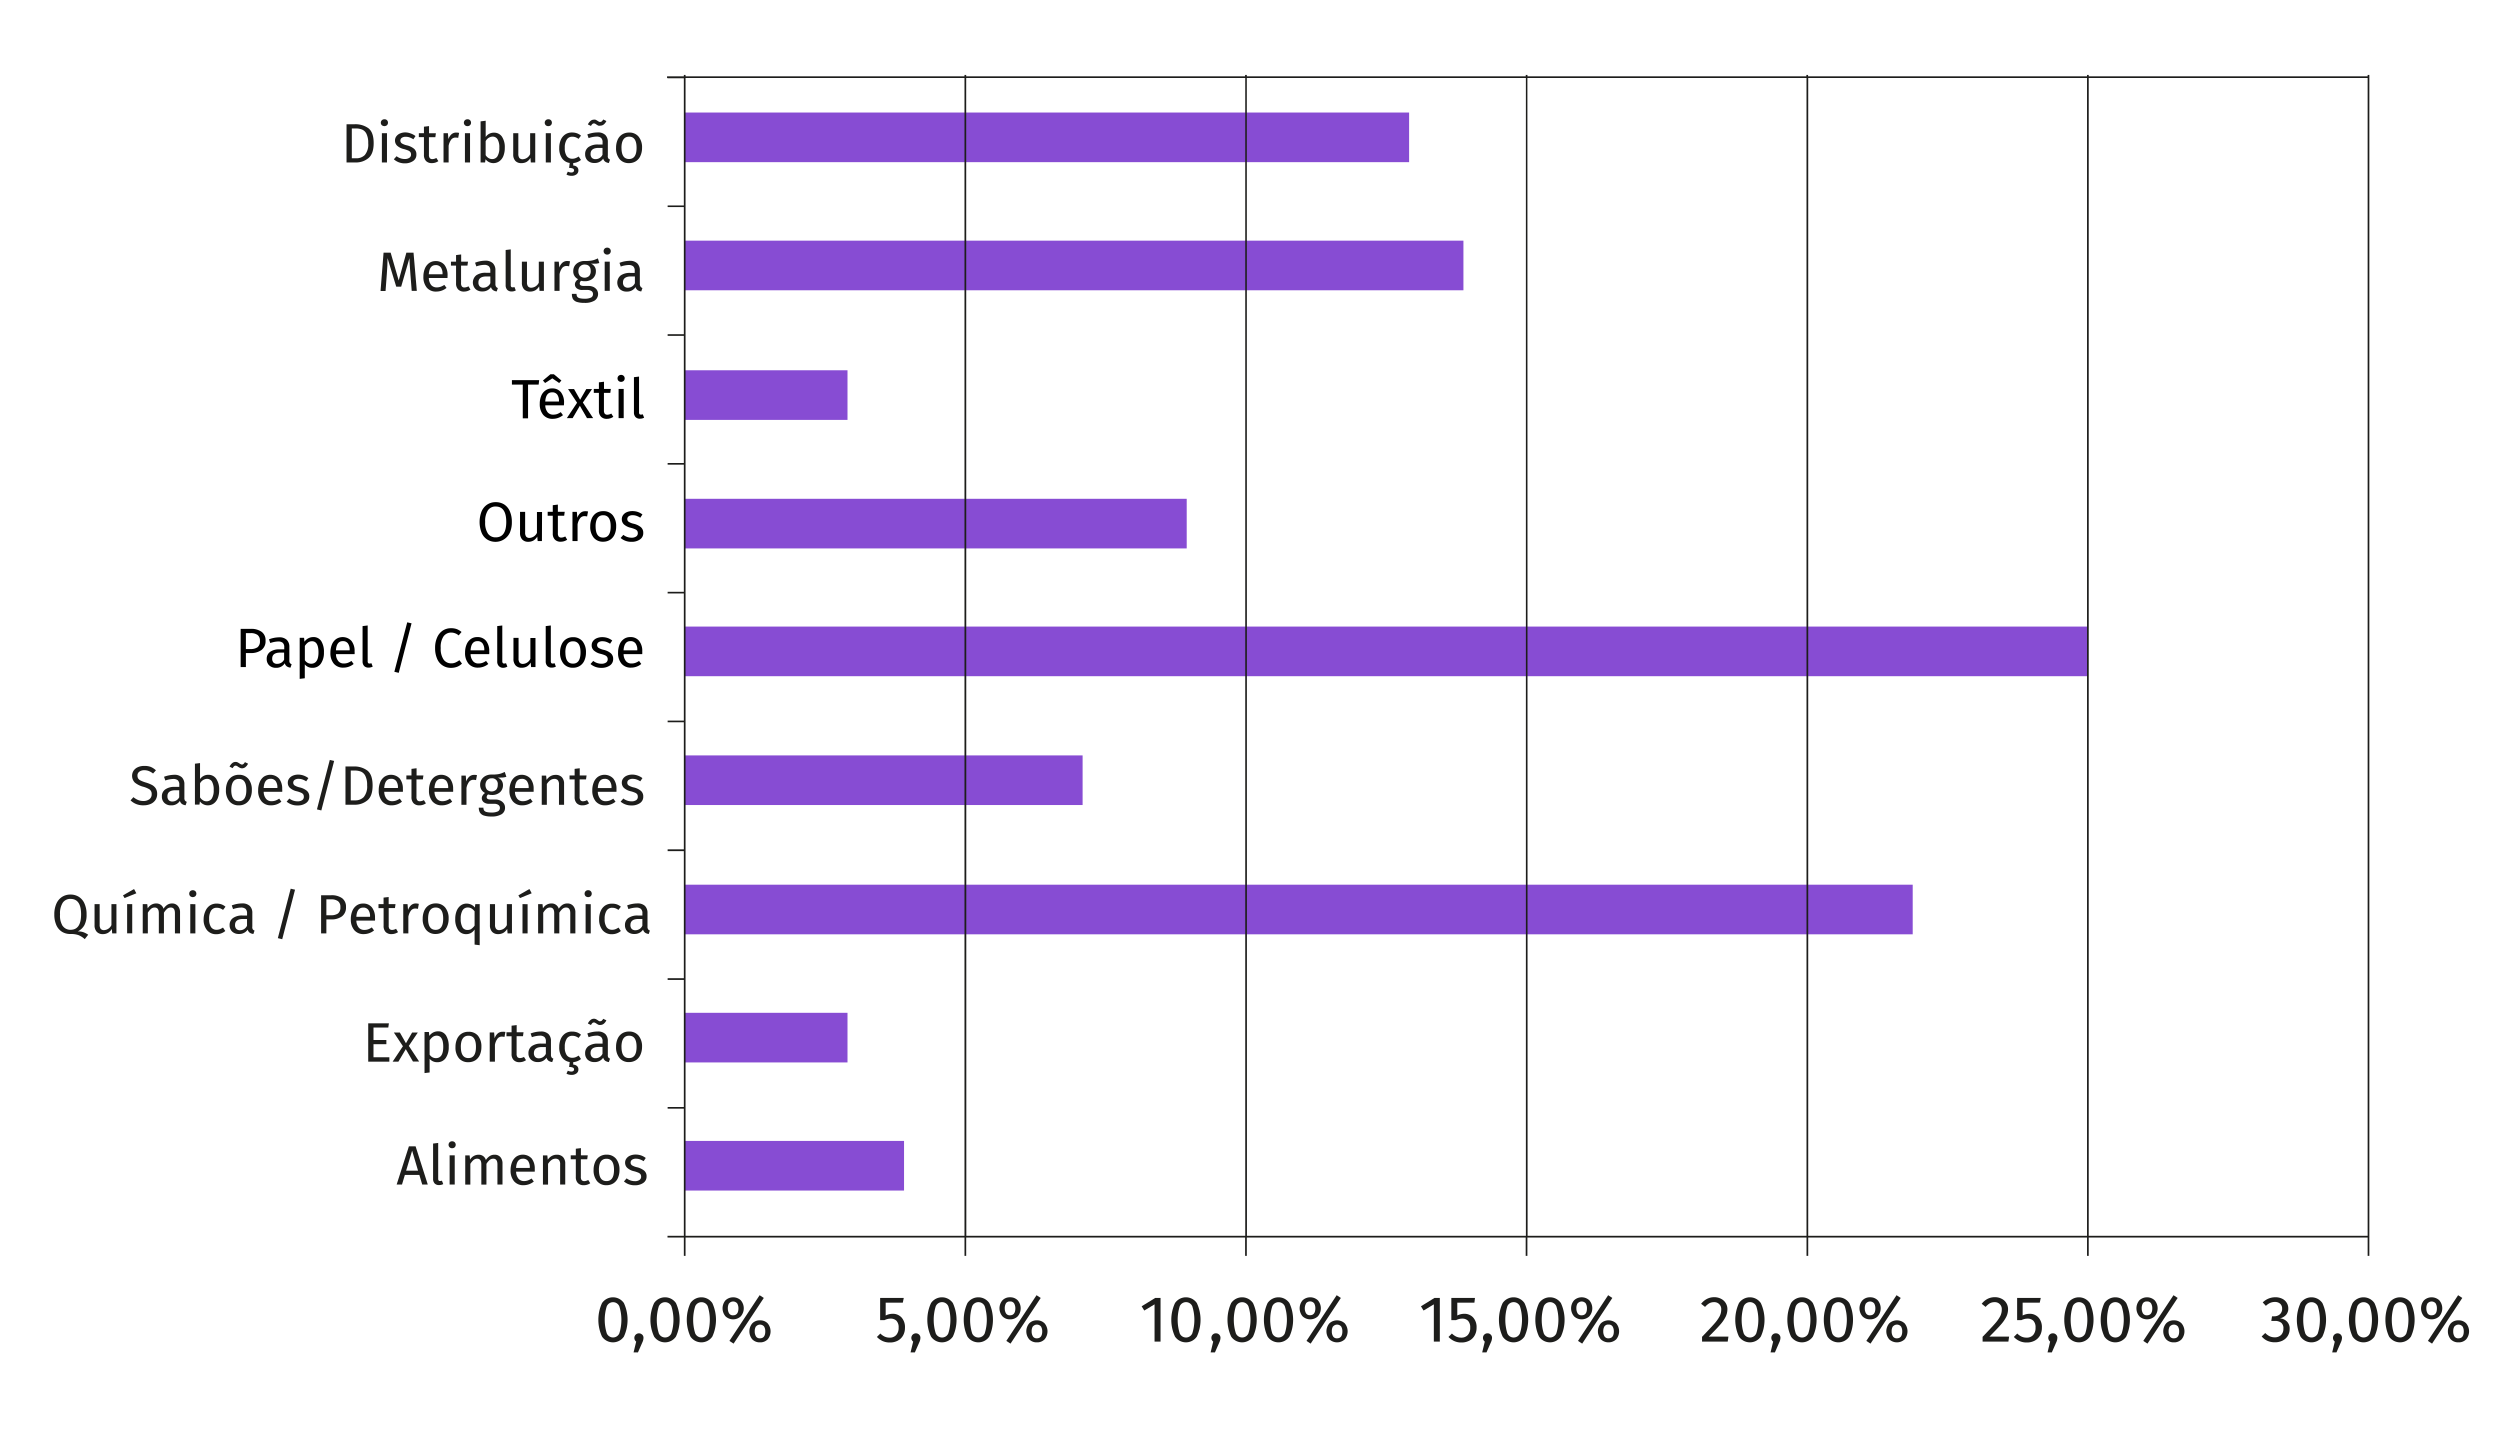 <svg xmlns="http://www.w3.org/2000/svg" viewBox="0 0 730 420.35"><title>fig-2-4</title><g id="fig-2-4"><rect x="199.91" y="32.86" width="211.55" height="14.49" style="fill:#874cd3"/><rect x="199.91" y="70.27" width="227.41" height="14.49" style="fill:#874cd3"/><rect x="199.91" y="108.12" width="47.56" height="14.49" style="fill:#874cd3"/><rect x="199.91" y="145.65" width="146.61" height="14.49" style="fill:#874cd3"/><rect x="199.91" y="182.96" width="409.75" height="14.49" style="fill:#874cd3"/><rect x="199.91" y="220.58" width="116.21" height="14.49" style="fill:#874cd3"/><rect x="199.93" y="258.33" width="358.58" height="14.49" style="fill:#874cd3"/><rect x="199.93" y="295.74" width="47.54" height="14.49" style="fill:#874cd3"/><rect x="199.93" y="333.15" width="64.05" height="14.49" style="fill:#874cd3"/><g id="preto"><path d="M691.85,366.72h-.5v-5.36H528v5.36h-.5v-5.36H446v5.36h-.5v-5.36H364.07v5.36h-.5v-5.36H282.13v5.36h-.5v-5.36H194.91v-.5h86.72V22.78H199.91v.08h-5v-.08h-.13v-.5h86.85v-.4h.5v.4h81.44v-.4h.5v.4h81.45v-.4h.5v.4h81.44v-.4h.5v.4H691.35v-.4h.5ZM528,360.86H691.35V22.78H528Zm-81.94,0h81.44V22.78H446Zm-81.95,0h81.45V22.78H364.07Zm-81.94,0h81.44V22.78H282.13Zm-82.22-37.12h-5v-.5h5Zm0-37.6h-5v-.5h5Zm0-37.61h-5V248h5Zm0-37.62h-5v-.5h5Zm0-37.61h-5v-.5h5Zm0-37.61h-5v-.5h5Zm0-37.61h-5v-.5h5Zm0-37.61h-5V60h5Z" style="fill:#1d1d1b"/><path d="M107.58,37.45q1.53,1.19,1.53,4.35c0,2.06-.51,3.52-1.53,4.37a5.66,5.66,0,0,1-3.71,1.27h-2.68V36.28h2.33A6.5,6.5,0,0,1,107.58,37.45Zm-4.85.06v8.71H104a3.46,3.46,0,0,0,2.52-.95,4.81,4.81,0,0,0,1-3.47,5.83,5.83,0,0,0-.51-2.71,2.56,2.56,0,0,0-1.28-1.26,4.78,4.78,0,0,0-1.82-.32Z" style="fill:#1d1d1b"/><path d="M113,35.1a1,1,0,0,1,.29.73,1,1,0,0,1-.29.72,1.16,1.16,0,0,1-1.51,0,1,1,0,0,1-.29-.72,1,1,0,0,1,1-1A1,1,0,0,1,113,35.1Zm0,3.8v8.54h-1.49V38.9Z" style="fill:#1d1d1b"/><path d="M120,39a4.84,4.84,0,0,1,1.33.73l-.63.94a5.18,5.18,0,0,0-1.11-.55,3.4,3.4,0,0,0-1.11-.18,1.94,1.94,0,0,0-1.15.3,1,1,0,0,0,0,1.63,4.59,4.59,0,0,0,1.43.56,5.16,5.16,0,0,1,2.13,1,2.11,2.11,0,0,1,.7,1.68,2.18,2.18,0,0,1-1,1.93,4.17,4.17,0,0,1-2.39.66A4.7,4.7,0,0,1,115,46.51l.8-.9a3.85,3.85,0,0,0,2.39.82,2.24,2.24,0,0,0,1.34-.35,1.08,1.08,0,0,0,.49-.94,1.27,1.27,0,0,0-.18-.71,1.47,1.47,0,0,0-.61-.47,10.34,10.34,0,0,0-1.28-.43,4.31,4.31,0,0,1-2-1,2.07,2.07,0,0,1-.61-1.52,2,2,0,0,1,.4-1.21,2.61,2.61,0,0,1,1.1-.84,4,4,0,0,1,1.58-.3A4.79,4.79,0,0,1,120,39Z" style="fill:#1d1d1b"/><path d="M128,47.05a3.24,3.24,0,0,1-1.91.58,2.28,2.28,0,0,1-1.69-.62,2.52,2.52,0,0,1-.61-1.81V40.05h-1.49V38.9h1.49V37l1.49-.18v2.1h2l-.16,1.15h-1.87v5.09a1.54,1.54,0,0,0,.24,1,.93.93,0,0,0,.78.3,2.41,2.41,0,0,0,1.14-.34Z" style="fill:#1d1d1b"/><path d="M134.06,38.81l-.27,1.45a3.33,3.33,0,0,0-.75-.09,1.59,1.59,0,0,0-1.28.58,4.46,4.46,0,0,0-.76,1.81v4.88h-1.49V38.9h1.28l.15,1.74a3.22,3.22,0,0,1,.92-1.45,2.07,2.07,0,0,1,1.36-.48A3.22,3.22,0,0,1,134.06,38.81Z" style="fill:#1d1d1b"/><path d="M137.25,35.1a1,1,0,0,1,.29.73.94.94,0,0,1-.29.72,1,1,0,0,1-.76.28,1,1,0,0,1-.74-.28,1,1,0,0,1-.3-.72,1,1,0,0,1,1-1A1,1,0,0,1,137.25,35.1Zm0,3.8v8.54h-1.49V38.9Z" style="fill:#1d1d1b"/><path d="M146.55,39.88a5.51,5.51,0,0,1,.85,3.28,6.23,6.23,0,0,1-.4,2.34,3.45,3.45,0,0,1-1.17,1.57,2.93,2.93,0,0,1-1.78.56,2.82,2.82,0,0,1-2.26-1.13l-.15.94h-1.31v-12l1.49-.18V40a2.85,2.85,0,0,1,2.41-1.26A2.74,2.74,0,0,1,146.55,39.88Zm-1.31,5.77a4.45,4.45,0,0,0,.56-2.49,4.57,4.57,0,0,0-.52-2.5,1.66,1.66,0,0,0-1.47-.77,2.4,2.4,0,0,0-2,1.33V45.3a2.47,2.47,0,0,0,.83.84,1.92,1.92,0,0,0,1,.31A1.79,1.79,0,0,0,145.24,45.65Z" style="fill:#1d1d1b"/><path d="M156.29,47.44H155l-.11-1.33a3.29,3.29,0,0,1-1.12,1.16,3,3,0,0,1-1.53.36A2.27,2.27,0,0,1,150.5,47a2.72,2.72,0,0,1-.64-1.93V38.9h1.49v6a2,2,0,0,0,.31,1.24,1.27,1.27,0,0,0,1,.36A2.52,2.52,0,0,0,154.8,45V38.9h1.49Z" style="fill:#1d1d1b"/><path d="M160.86,35.1a1,1,0,0,1,.29.73,1,1,0,0,1-.29.72,1.05,1.05,0,0,1-.76.28,1,1,0,0,1-.75-.28,1,1,0,0,1-.29-.72,1,1,0,0,1,1-1A1,1,0,0,1,160.86,35.1Zm0,3.8v8.54h-1.49V38.9Z" style="fill:#1d1d1b"/><path d="M167.38,47.61v.73a1.77,1.77,0,0,1,1.15.45,1.29,1.29,0,0,1,.36.93,1.4,1.4,0,0,1-.57,1.2,2.34,2.34,0,0,1-1.44.42,3.22,3.22,0,0,1-.84-.11,1.84,1.84,0,0,1-.63-.28l.4-.84a2.21,2.21,0,0,0,1,.26.94.94,0,0,0,.59-.16.59.59,0,0,0-.12-1,2.64,2.64,0,0,0-1.1-.17l.18-1.46a3.25,3.25,0,0,1-2.25-1.36,5,5,0,0,1-.81-3,5.88,5.88,0,0,1,.45-2.38,3.63,3.63,0,0,1,1.29-1.58,3.44,3.44,0,0,1,2-.57,4.15,4.15,0,0,1,1.4.22,3.84,3.84,0,0,1,1.21.7l-.71.94a4.29,4.29,0,0,0-.88-.48,2.91,2.91,0,0,0-.95-.15,1.83,1.83,0,0,0-1.61.83,4.21,4.21,0,0,0-.58,2.44,4,4,0,0,0,.57,2.39,1.9,1.9,0,0,0,1.62.77,2.51,2.51,0,0,0,.92-.16,4.5,4.5,0,0,0,.94-.49l.68,1A4,4,0,0,1,167.38,47.61Z" style="fill:#1d1d1b"/><path d="M177.6,46.21a1.06,1.06,0,0,0,.53.38l-.34,1a2.26,2.26,0,0,1-1.06-.37,1.74,1.74,0,0,1-.6-.91,2.88,2.88,0,0,1-2.55,1.28,2.75,2.75,0,0,1-2-.71,2.52,2.52,0,0,1-.72-1.86,2.44,2.44,0,0,1,1-2.09,4.57,4.57,0,0,1,2.78-.73h1.31v-.63a1.67,1.67,0,0,0-.43-1.3,2,2,0,0,0-1.35-.39,7.38,7.38,0,0,0-2.3.46l-.37-1.09a8.56,8.56,0,0,1,3-.58,3.05,3.05,0,0,1,2.25.74,2.83,2.83,0,0,1,.74,2.09v3.9A1.3,1.3,0,0,0,177.6,46.21Zm-2.86-9.51a3.83,3.83,0,0,1-.56-.32,2.4,2.4,0,0,0-.41-.26.72.72,0,0,0-.35-.08.64.64,0,0,0-.45.18,1.8,1.8,0,0,0-.4.56l-.91-.45a3.06,3.06,0,0,1,.75-1,1.51,1.51,0,0,1,1-.39A1.22,1.22,0,0,1,174,35a5.3,5.3,0,0,1,.55.33l.2.13.28.14a.6.6,0,0,0,.26,0,.67.67,0,0,0,.44-.17,2.2,2.2,0,0,0,.42-.54l.91.45a2.76,2.76,0,0,1-.76,1,1.59,1.59,0,0,1-1,.35A1.3,1.3,0,0,1,174.74,36.7Zm1.19,8.49v-2h-1.11c-1.58,0-2.37.58-2.37,1.75a1.61,1.61,0,0,0,.37,1.14,1.47,1.47,0,0,0,1.11.39A2.21,2.21,0,0,0,175.93,45.19Z" style="fill:#1d1d1b"/><path d="M186.48,39.91a4.9,4.9,0,0,1,1,3.25A5.52,5.52,0,0,1,187,45.5a3.45,3.45,0,0,1-1.31,1.57,3.67,3.67,0,0,1-2,.56,3.45,3.45,0,0,1-2.8-1.2,4.9,4.9,0,0,1-1-3.25,5.68,5.68,0,0,1,.45-2.34,3.51,3.51,0,0,1,1.31-1.57,3.71,3.71,0,0,1,2.06-.56A3.41,3.41,0,0,1,186.48,39.91Zm-5,3.27c0,2.17.73,3.25,2.2,3.25s2.2-1.09,2.2-3.27-.72-3.25-2.18-3.25S181.47,41,181.47,43.18Z" style="fill:#1d1d1b"/><path d="M121.71,84.94h-1.49l-.39-5c-.16-2-.25-3.5-.28-4.55l-2.41,8.32H115.7l-2.54-8.34q0,2-.21,4.68l-.37,4.92h-1.46L112,73.78h2.07l2.35,8.12,2.24-8.12h2.09Z" style="fill:#1d1d1b"/><path d="M130.66,81.18h-5.44a3.4,3.4,0,0,0,.71,2.08,2.07,2.07,0,0,0,1.59.66,3.39,3.39,0,0,0,1.13-.18,4.52,4.52,0,0,0,1.09-.56l.65.89a4.74,4.74,0,0,1-3,1.07A3.45,3.45,0,0,1,124.63,84a4.82,4.82,0,0,1-1-3.21,6.15,6.15,0,0,1,.43-2.35,3.74,3.74,0,0,1,1.23-1.61,3.15,3.15,0,0,1,1.89-.59,3.2,3.2,0,0,1,2.61,1.12,4.82,4.82,0,0,1,.9,3.09C130.69,80.67,130.68,80.93,130.66,81.18ZM129.22,80a3.18,3.18,0,0,0-.5-1.93,1.79,1.79,0,0,0-1.51-.66c-1.22,0-1.88.89-2,2.68h4Z" style="fill:#1d1d1b"/><path d="M137.38,84.55a3.27,3.27,0,0,1-1.91.59,2.23,2.23,0,0,1-1.69-.63,2.45,2.45,0,0,1-.61-1.8V77.56h-1.49V76.41h1.49V74.48l1.49-.18v2.11h2l-.17,1.15h-1.86v5.08a1.52,1.52,0,0,0,.24,1,.89.89,0,0,0,.78.3,2.44,2.44,0,0,0,1.14-.34Z" style="fill:#1d1d1b"/><path d="M144.85,83.72a1,1,0,0,0,.53.38l-.34,1a2.3,2.3,0,0,1-1.07-.38,1.67,1.67,0,0,1-.6-.9,2.87,2.87,0,0,1-2.54,1.28,2.72,2.72,0,0,1-2-.72,2.73,2.73,0,0,1,.25-4,4.62,4.62,0,0,1,2.78-.73h1.31v-.63a1.66,1.66,0,0,0-.44-1.29,2,2,0,0,0-1.34-.39,7.51,7.51,0,0,0-2.3.45l-.37-1.08a8.53,8.53,0,0,1,2.94-.59,3.06,3.06,0,0,1,2.25.74,2.81,2.81,0,0,1,.75,2.1V83A1.35,1.35,0,0,0,144.85,83.72Zm-1.67-1v-2h-1.12c-1.57,0-2.36.58-2.36,1.75a1.59,1.59,0,0,0,.37,1.15,1.46,1.46,0,0,0,1.1.39A2.23,2.23,0,0,0,143.18,82.69Z" style="fill:#1d1d1b"/><path d="M148.12,84.64a1.94,1.94,0,0,1-.47-1.38V73l1.49-.18V83.22a.89.89,0,0,0,.12.52.48.48,0,0,0,.41.16,1.55,1.55,0,0,0,.55-.09l.39,1a2.38,2.38,0,0,1-1.18.3A1.75,1.75,0,0,1,148.12,84.64Z" style="fill:#1d1d1b"/><path d="M158.82,84.94h-1.28l-.11-1.33a3.29,3.29,0,0,1-1.12,1.16,3.05,3.05,0,0,1-1.54.37,2.29,2.29,0,0,1-1.75-.68,2.75,2.75,0,0,1-.63-1.93V76.41h1.49v6a1.88,1.88,0,0,0,.31,1.23,1.22,1.22,0,0,0,1,.37,2.54,2.54,0,0,0,2.14-1.47V76.41h1.49Z" style="fill:#1d1d1b"/><path d="M166.45,76.31l-.28,1.46a2.85,2.85,0,0,0-.74-.1,1.6,1.6,0,0,0-1.28.58,4.25,4.25,0,0,0-.76,1.82v4.87H161.9V76.41h1.27l.15,1.73a3.29,3.29,0,0,1,.92-1.44,2.1,2.1,0,0,1,1.36-.49A3.74,3.74,0,0,1,166.45,76.31Z" style="fill:#1d1d1b"/><path d="M175,76.8A5.63,5.63,0,0,1,174,77c-.39,0-.87,0-1.43,0A2.24,2.24,0,0,1,174,79.21a2.71,2.71,0,0,1-.88,2.09,3.34,3.34,0,0,1-2.37.81A3.83,3.83,0,0,1,169.7,82a.93.93,0,0,0-.31.34,1.06,1.06,0,0,0-.11.45c0,.46.37.7,1.12.7h1.36a3.65,3.65,0,0,1,1.52.3,2.62,2.62,0,0,1,1,.84,2.29,2.29,0,0,1-.66,3.14,5.41,5.41,0,0,1-3,.67,7,7,0,0,1-2.18-.28,2.13,2.13,0,0,1-1.14-.85A2.89,2.89,0,0,1,167,85.8h1.35a1.51,1.51,0,0,0,.19.82,1.19,1.19,0,0,0,.7.45,5.19,5.19,0,0,0,1.42.15,4.07,4.07,0,0,0,1.92-.33,1.07,1.07,0,0,0,.57-1,1,1,0,0,0-.45-.91,2.17,2.17,0,0,0-1.26-.31h-1.34a2.52,2.52,0,0,1-1.65-.46,1.46,1.46,0,0,1-.31-2,2.27,2.27,0,0,1,.69-.69,2.46,2.46,0,0,1-1.44-2.37,2.82,2.82,0,0,1,.43-1.54A3,3,0,0,1,169,76.59a3.71,3.71,0,0,1,1.68-.38,11.82,11.82,0,0,0,1.68-.07,6.1,6.1,0,0,0,1.13-.24,11.76,11.76,0,0,0,1.09-.45Zm-5.65,1a2.05,2.05,0,0,0-.46,1.38,2,2,0,0,0,.47,1.4,2,2,0,0,0,2.67,0,2.1,2.1,0,0,0,.46-1.43c0-1.27-.61-1.9-1.83-1.9A1.67,1.67,0,0,0,169.38,77.81Z" style="fill:#1d1d1b"/><path d="M178.05,72.6a1,1,0,0,1,.3.73,1,1,0,0,1-.3.72,1,1,0,0,1-.76.29,1,1,0,0,1-.74-.29.94.94,0,0,1-.29-.72,1,1,0,0,1,.29-.73,1,1,0,0,1,.74-.29A1,1,0,0,1,178.05,72.6Zm0,3.81v8.53h-1.48V76.41Z" style="fill:#1d1d1b"/><path d="M187.06,83.72a1.07,1.07,0,0,0,.53.38l-.34,1a2.3,2.3,0,0,1-1.07-.38,1.67,1.67,0,0,1-.6-.9A2.87,2.87,0,0,1,183,85.14a2.72,2.72,0,0,1-2-.72,2.73,2.73,0,0,1,.25-4,4.62,4.62,0,0,1,2.78-.73h1.31v-.63a1.66,1.66,0,0,0-.44-1.29,2,2,0,0,0-1.34-.39,7.57,7.57,0,0,0-2.3.45l-.37-1.08a8.58,8.58,0,0,1,2.94-.59,3.06,3.06,0,0,1,2.25.74,2.81,2.81,0,0,1,.75,2.1V83A1.35,1.35,0,0,0,187.06,83.72Zm-1.67-1v-2h-1.12c-1.57,0-2.36.58-2.36,1.75a1.59,1.59,0,0,0,.37,1.15,1.46,1.46,0,0,0,1.1.39A2.23,2.23,0,0,0,185.39,82.69Z" style="fill:#1d1d1b"/><path d="M113.56,298.81l-.18,1.23h-4.32v3.64h3.76v1.23h-3.76v3.82h4.63V310h-6.17V298.81Z" style="fill:#1d1d1b"/><path d="M119.38,305.4l3,4.56h-1.8l-2.09-3.61L116.33,310h-1.68l3-4.5-2.64-4h1.75l1.78,3.13,1.8-3.13H122Z" style="fill:#1d1d1b"/><path d="M130.27,302.4a6,6,0,0,1,.76,3.29,5.5,5.5,0,0,1-.87,3.24,2.86,2.86,0,0,1-2.48,1.23,2.76,2.76,0,0,1-2.23-1v4l-1.49.18v-12h1.28l.11,1.15a3.36,3.36,0,0,1,1.13-1,3,3,0,0,1,1.4-.34A2.63,2.63,0,0,1,130.27,302.4Zm-.84,3.29c0-2.18-.64-3.27-1.93-3.27a1.92,1.92,0,0,0-1.15.37,3.77,3.77,0,0,0-.9,1v4.16a2.21,2.21,0,0,0,.81.77,2.26,2.26,0,0,0,1.07.26C128.73,308.94,129.43,307.86,129.43,305.69Z" style="fill:#1d1d1b"/><path d="M139.57,302.43a4.92,4.92,0,0,1,1,3.26,5.75,5.75,0,0,1-.45,2.34,3.63,3.63,0,0,1-1.31,1.57,3.71,3.71,0,0,1-2,.56A3.47,3.47,0,0,1,134,309a4.9,4.9,0,0,1-1-3.25,5.68,5.68,0,0,1,.45-2.34,3.61,3.61,0,0,1,1.32-1.58,3.67,3.67,0,0,1,2.05-.55A3.44,3.44,0,0,1,139.57,302.43Zm-5,3.28c0,2.16.74,3.25,2.21,3.25s2.2-1.09,2.2-3.27-.73-3.26-2.19-3.26S134.56,303.52,134.56,305.71Z" style="fill:#1d1d1b"/><path d="M147.58,301.33l-.27,1.46a3.37,3.37,0,0,0-.75-.1,1.59,1.59,0,0,0-1.28.59,4.27,4.27,0,0,0-.76,1.81V310H143v-8.53h1.28l.15,1.73a3.24,3.24,0,0,1,.92-1.44,2.07,2.07,0,0,1,1.36-.48A3.73,3.73,0,0,1,147.58,301.33Z" style="fill:#1d1d1b"/><path d="M153.59,309.57a3.27,3.27,0,0,1-1.91.59,2.22,2.22,0,0,1-1.69-.63,2.44,2.44,0,0,1-.61-1.8v-5.15h-1.49v-1.15h1.49V299.5l1.49-.17v2.1h2l-.16,1.15h-1.86v5.08a1.63,1.63,0,0,0,.23,1,1,1,0,0,0,.79.3,2.53,2.53,0,0,0,1.13-.34Z" style="fill:#1d1d1b"/><path d="M161.05,308.74a1,1,0,0,0,.54.38l-.34,1a2.37,2.37,0,0,1-1.07-.37,1.74,1.74,0,0,1-.6-.91,2.87,2.87,0,0,1-2.54,1.28,2.74,2.74,0,0,1-2-.71,2.49,2.49,0,0,1-.73-1.87,2.44,2.44,0,0,1,1-2.09,4.61,4.61,0,0,1,2.77-.72h1.32v-.64a1.66,1.66,0,0,0-.44-1.29,2,2,0,0,0-1.35-.39,7.62,7.62,0,0,0-2.3.45l-.37-1.08a8.56,8.56,0,0,1,2.95-.58,3.09,3.09,0,0,1,2.25.73,2.8,2.8,0,0,1,.74,2.1V308A1.33,1.33,0,0,0,161.05,308.74Zm-1.66-1v-2h-1.12c-1.58,0-2.37.59-2.37,1.75a1.59,1.59,0,0,0,.38,1.15,1.43,1.43,0,0,0,1.1.39A2.23,2.23,0,0,0,159.39,307.71Z" style="fill:#1d1d1b"/><path d="M167.38,310.14v.73a1.72,1.72,0,0,1,1.15.45,1.29,1.29,0,0,1,.36.93,1.39,1.39,0,0,1-.57,1.19,2.28,2.28,0,0,1-1.44.43,3.22,3.22,0,0,1-.84-.11,1.84,1.84,0,0,1-.63-.28l.4-.84a2.2,2.2,0,0,0,1,.25,1,1,0,0,0,.59-.15.55.55,0,0,0,.22-.49.53.53,0,0,0-.34-.51,2.49,2.49,0,0,0-1.1-.17l.18-1.46a3.29,3.29,0,0,1-2.25-1.36,5,5,0,0,1-.81-3,5.84,5.84,0,0,1,.45-2.38,3.72,3.72,0,0,1,1.29-1.59,3.44,3.44,0,0,1,2-.56,4.42,4.42,0,0,1,1.4.21,3.88,3.88,0,0,1,1.21.71l-.71.94a3.5,3.5,0,0,0-.88-.48,2.91,2.91,0,0,0-.95-.15,1.84,1.84,0,0,0-1.61.82,4.24,4.24,0,0,0-.58,2.45,4,4,0,0,0,.57,2.39,1.9,1.9,0,0,0,1.62.76,2.73,2.73,0,0,0,.92-.15,5,5,0,0,0,.94-.49l.68,1A4,4,0,0,1,167.38,310.14Z" style="fill:#1d1d1b"/><path d="M177.6,308.74a1.06,1.06,0,0,0,.53.38l-.34,1a2.37,2.37,0,0,1-1.06-.37,1.74,1.74,0,0,1-.6-.91,2.88,2.88,0,0,1-2.55,1.28,2.75,2.75,0,0,1-2-.71,2.52,2.52,0,0,1-.72-1.87,2.46,2.46,0,0,1,1-2.09,4.65,4.65,0,0,1,2.78-.72h1.31v-.64a1.66,1.66,0,0,0-.43-1.29,2,2,0,0,0-1.35-.39,7.62,7.62,0,0,0-2.3.45l-.37-1.08a8.56,8.56,0,0,1,3-.58,3.09,3.09,0,0,1,2.25.73,2.84,2.84,0,0,1,.74,2.1V308A1.33,1.33,0,0,0,177.6,308.74Zm-2.86-9.51a5.32,5.32,0,0,1-.56-.33,3,3,0,0,0-.41-.25.73.73,0,0,0-.35-.09.64.64,0,0,0-.45.18,2,2,0,0,0-.4.57l-.91-.45a3,3,0,0,1,.75-1,1.51,1.51,0,0,1,1-.39,1.35,1.35,0,0,1,.59.12,5.3,5.3,0,0,1,.55.33,1.38,1.38,0,0,0,.2.13,1.3,1.3,0,0,0,.28.15.8.8,0,0,0,.26,0,.67.67,0,0,0,.44-.17,2.67,2.67,0,0,0,.42-.54l.91.45a2.84,2.84,0,0,1-.76,1,1.65,1.65,0,0,1-1,.35A1.47,1.47,0,0,1,174.74,299.23Zm1.19,8.48v-2h-1.11c-1.58,0-2.37.59-2.37,1.75a1.64,1.64,0,0,0,.37,1.15,1.47,1.47,0,0,0,1.11.39A2.2,2.2,0,0,0,175.93,307.71Z" style="fill:#1d1d1b"/><path d="M186.48,302.43a4.92,4.92,0,0,1,1,3.26A5.59,5.59,0,0,1,187,308a3.5,3.5,0,0,1-1.31,1.57,3.67,3.67,0,0,1-2,.56,3.45,3.45,0,0,1-2.8-1.2,4.9,4.9,0,0,1-1-3.25,5.68,5.68,0,0,1,.45-2.34,3.59,3.59,0,0,1,1.31-1.58,3.71,3.71,0,0,1,2.06-.55A3.44,3.44,0,0,1,186.48,302.43Zm-5,3.28c0,2.16.73,3.25,2.2,3.25s2.2-1.09,2.2-3.27-.72-3.26-2.18-3.26S181.47,303.52,181.47,305.71Z" style="fill:#1d1d1b"/><path d="M44,223.93a5.27,5.27,0,0,1,1.53,1l-.84.94a4.62,4.62,0,0,0-1.24-.73,3.49,3.49,0,0,0-1.3-.24,2.43,2.43,0,0,0-1.44.41,1.35,1.35,0,0,0-.57,1.18,1.63,1.63,0,0,0,.2.82,1.72,1.72,0,0,0,.72.6,9.13,9.13,0,0,0,1.53.59,9.66,9.66,0,0,1,1.75.69,3.08,3.08,0,0,1,1.12,1,3,3,0,0,1,.43,1.66,3.11,3.11,0,0,1-.48,1.72,3.27,3.27,0,0,1-1.37,1.16,5,5,0,0,1-2.13.42,5.18,5.18,0,0,1-3.79-1.44l.84-.94a5.32,5.32,0,0,0,1.38.84,4,4,0,0,0,1.55.28,2.81,2.81,0,0,0,1.72-.51,1.74,1.74,0,0,0,.68-1.48,1.59,1.59,0,0,0-.93-1.57,7.39,7.39,0,0,0-1.49-.59,6.57,6.57,0,0,1-2.51-1.24,2.81,2.81,0,0,1-.34-3.48,2.9,2.9,0,0,1,1.24-1,4.29,4.29,0,0,1,1.82-.37A5.22,5.22,0,0,1,44,223.93Z" style="fill:#1d1d1b"/><path d="M54,233.75a1.17,1.17,0,0,0,.54.38l-.34,1a2.26,2.26,0,0,1-1.07-.37,1.7,1.7,0,0,1-.6-.91A2.84,2.84,0,0,1,50,235.16a2.68,2.68,0,0,1-2-.71,2.47,2.47,0,0,1-.73-1.86,2.42,2.42,0,0,1,1-2.09,4.54,4.54,0,0,1,2.77-.73h1.31v-.63a1.67,1.67,0,0,0-.43-1.3,2,2,0,0,0-1.35-.38,7.62,7.62,0,0,0-2.3.45l-.37-1.09a8.8,8.8,0,0,1,2.95-.58,3.1,3.1,0,0,1,2.25.74,2.79,2.79,0,0,1,.74,2.09V233A1.35,1.35,0,0,0,54,233.75Zm-1.67-1v-2H51.26c-1.58,0-2.37.58-2.37,1.75a1.61,1.61,0,0,0,.38,1.15,1.43,1.43,0,0,0,1.1.39A2.22,2.22,0,0,0,52.37,232.72Z" style="fill:#1d1d1b"/><path d="M63.14,227.41a5.51,5.51,0,0,1,.86,3.28,6.23,6.23,0,0,1-.4,2.34,3.45,3.45,0,0,1-1.17,1.57,2.88,2.88,0,0,1-1.78.56A2.84,2.84,0,0,1,58.38,234l-.14.94H56.92V223l1.49-.18v4.68a2.87,2.87,0,0,1,2.42-1.26A2.71,2.71,0,0,1,63.14,227.41Zm-1.3,5.77a4.43,4.43,0,0,0,.56-2.49,4.66,4.66,0,0,0-.52-2.5,1.69,1.69,0,0,0-1.47-.77,2.44,2.44,0,0,0-2,1.33v4.08a2.59,2.59,0,0,0,.84.84,1.89,1.89,0,0,0,1,.31A1.79,1.79,0,0,0,61.84,233.18Z" style="fill:#1d1d1b"/><path d="M72.54,227.44a5,5,0,0,1,1,3.25,5.52,5.52,0,0,1-.46,2.34,3.51,3.51,0,0,1-1.31,1.57,3.59,3.59,0,0,1-2,.56,3.45,3.45,0,0,1-2.8-1.2,4.88,4.88,0,0,1-1-3.25,5.68,5.68,0,0,1,.45-2.34,3.56,3.56,0,0,1,1.31-1.57,3.71,3.71,0,0,1,2.06-.56A3.41,3.41,0,0,1,72.54,227.44Zm-2.43-3.21a3.37,3.37,0,0,1-.56-.32,2.4,2.4,0,0,0-.41-.26.85.85,0,0,0-.35-.08.64.64,0,0,0-.45.18,2.32,2.32,0,0,0-.41.56l-.9-.45a3.06,3.06,0,0,1,.75-1,1.53,1.53,0,0,1,1-.38,1.28,1.28,0,0,1,.58.12,4.47,4.47,0,0,1,.56.33l.2.13.28.14a.6.6,0,0,0,.26.05.63.63,0,0,0,.44-.17,2.2,2.2,0,0,0,.42-.54l.91.45a2.67,2.67,0,0,1-.77,1,1.56,1.56,0,0,1-1,.36A1.31,1.31,0,0,1,70.11,224.23Zm-2.58,6.48c0,2.17.73,3.25,2.2,3.25s2.2-1.09,2.2-3.27-.73-3.25-2.18-3.25S67.53,228.53,67.53,230.71Z" style="fill:#1d1d1b"/><path d="M82.41,231.21H77a3.28,3.28,0,0,0,.71,2.07,2,2,0,0,0,1.59.67,3.39,3.39,0,0,0,1.13-.18,4.58,4.58,0,0,0,1.09-.57l.64.89a4.66,4.66,0,0,1-3,1.07A3.47,3.47,0,0,1,76.38,234a4.76,4.76,0,0,1-1-3.21,6.15,6.15,0,0,1,.43-2.35A3.77,3.77,0,0,1,77,226.82a3.5,3.5,0,0,1,4.5.54,4.78,4.78,0,0,1,.9,3.09C82.44,230.7,82.43,231,82.41,231.21ZM81,230a3.16,3.16,0,0,0-.5-1.92,1.77,1.77,0,0,0-1.51-.67c-1.22,0-1.88.9-2,2.69h4Z" style="fill:#1d1d1b"/><path d="M88.71,226.48a5.12,5.12,0,0,1,1.33.73l-.63.94a5.18,5.18,0,0,0-1.11-.55,3.4,3.4,0,0,0-1.11-.18,1.94,1.94,0,0,0-1.15.3,1,1,0,0,0,0,1.63,4.89,4.89,0,0,0,1.44.57,5,5,0,0,1,2.13,1,2.14,2.14,0,0,1,.7,1.68,2.19,2.19,0,0,1-1,1.93,4.17,4.17,0,0,1-2.39.66,4.74,4.74,0,0,1-3.22-1.11l.79-.91a3.87,3.87,0,0,0,2.4.82,2.26,2.26,0,0,0,1.33-.34,1.12,1.12,0,0,0,.5-1,1.27,1.27,0,0,0-.18-.71,1.43,1.43,0,0,0-.62-.46,7.62,7.62,0,0,0-1.27-.43,4.35,4.35,0,0,1-2-1,2,2,0,0,1-.61-1.52,2,2,0,0,1,.4-1.21,2.55,2.55,0,0,1,1.1-.84,4,4,0,0,1,1.58-.3A4.84,4.84,0,0,1,88.71,226.48Z" style="fill:#1d1d1b"/><path d="M96.3,221.9l1.27.29-3.74,14.46-1.28-.31Z" style="fill:#1d1d1b"/><path d="M107.27,225c1,.78,1.53,2.23,1.53,4.34s-.51,3.52-1.53,4.37a5.66,5.66,0,0,1-3.71,1.27h-2.68V223.81h2.34A6.43,6.43,0,0,1,107.27,225Zm-4.85,0v8.71h1.25a3.44,3.44,0,0,0,2.53-.95,4.86,4.86,0,0,0,1-3.47,5.83,5.83,0,0,0-.51-2.71,2.58,2.58,0,0,0-1.27-1.26,4.87,4.87,0,0,0-1.83-.32Z" style="fill:#1d1d1b"/><path d="M117.64,231.21H112.2a3.34,3.34,0,0,0,.71,2.07,2.06,2.06,0,0,0,1.59.67,3.39,3.39,0,0,0,1.13-.18,4.58,4.58,0,0,0,1.09-.57l.65.89a4.68,4.68,0,0,1-3,1.07,3.49,3.49,0,0,1-2.78-1.16,4.81,4.81,0,0,1-1-3.21,6.16,6.16,0,0,1,.42-2.35,3.71,3.71,0,0,1,1.24-1.62,3.49,3.49,0,0,1,4.49.54,4.78,4.78,0,0,1,.9,3.09C117.67,230.7,117.66,231,117.64,231.21ZM116.2,230a3.16,3.16,0,0,0-.5-1.92,1.75,1.75,0,0,0-1.51-.67c-1.22,0-1.88.9-2,2.69h4Z" style="fill:#1d1d1b"/><path d="M124.36,234.58a3.26,3.26,0,0,1-1.91.58,2.23,2.23,0,0,1-1.69-.62,2.52,2.52,0,0,1-.61-1.81v-5.15h-1.49v-1.14h1.49v-1.93l1.49-.18v2.11h2l-.17,1.14h-1.86v5.09a1.54,1.54,0,0,0,.24,1,.91.91,0,0,0,.78.3,2.44,2.44,0,0,0,1.14-.34Z" style="fill:#1d1d1b"/><path d="M132.31,231.21h-5.44a3.34,3.34,0,0,0,.71,2.07,2.06,2.06,0,0,0,1.59.67,3.39,3.39,0,0,0,1.13-.18,4.58,4.58,0,0,0,1.09-.57l.65.89a4.68,4.68,0,0,1-3,1.07,3.49,3.49,0,0,1-2.78-1.16,4.81,4.81,0,0,1-1-3.21,6.16,6.16,0,0,1,.42-2.35,3.71,3.71,0,0,1,1.24-1.62,3.49,3.49,0,0,1,4.49.54,4.78,4.78,0,0,1,.9,3.09C132.34,230.7,132.33,231,132.31,231.21Zm-1.44-1.2a3.16,3.16,0,0,0-.5-1.92,1.75,1.75,0,0,0-1.51-.67c-1.22,0-1.88.9-2,2.69h4Z" style="fill:#1d1d1b"/><path d="M139.28,226.34,139,227.8a2.87,2.87,0,0,0-.75-.1,1.57,1.57,0,0,0-1.27.58,4.32,4.32,0,0,0-.77,1.81V235h-1.48v-8.53H136l.15,1.73a3.21,3.21,0,0,1,.92-1.44,2,2,0,0,1,1.36-.49A3.25,3.25,0,0,1,139.28,226.34Z" style="fill:#1d1d1b"/><path d="M147.86,226.82a4.41,4.41,0,0,1-1.07.21c-.39,0-.87.05-1.43.05a2.26,2.26,0,0,1,1.51,2.16,2.73,2.73,0,0,1-.87,2.09,3.39,3.39,0,0,1-2.39.8,3.44,3.44,0,0,1-1.08-.16,1,1,0,0,0-.31.35,1.06,1.06,0,0,0-.11.45c0,.46.37.69,1.12.69h1.36a3.5,3.5,0,0,1,1.52.31,2.62,2.62,0,0,1,1,.84,2.13,2.13,0,0,1,.36,1.22,2.17,2.17,0,0,1-1,1.92,5.5,5.5,0,0,1-3,.67,6.71,6.71,0,0,1-2.18-.29,2.09,2.09,0,0,1-1.14-.85,2.73,2.73,0,0,1-.34-1.45h1.35a1.47,1.47,0,0,0,.19.81,1.25,1.25,0,0,0,.7.46,5.19,5.19,0,0,0,1.42.15,4.07,4.07,0,0,0,1.92-.33,1.09,1.09,0,0,0,.58-1,1,1,0,0,0-.46-.9,2.17,2.17,0,0,0-1.26-.31h-1.35a2.51,2.51,0,0,1-1.64-.46,1.46,1.46,0,0,1-.31-2,2.41,2.41,0,0,1,.69-.7,2.59,2.59,0,0,1-1.09-1,2.67,2.67,0,0,1-.35-1.4,2.82,2.82,0,0,1,.43-1.54,3,3,0,0,1,1.18-1.06,3.71,3.71,0,0,1,1.68-.38,11.82,11.82,0,0,0,1.68-.07,6.1,6.1,0,0,0,1.13-.24c.29-.11.66-.26,1.09-.45Zm-5.65,1a2.31,2.31,0,0,0,0,2.78,2,2,0,0,0,2.67,0,2.11,2.11,0,0,0,.46-1.44,1.64,1.64,0,0,0-1.83-1.89A1.67,1.67,0,0,0,142.21,227.84Z" style="fill:#1d1d1b"/><path d="M155.81,231.21h-5.44a3.28,3.28,0,0,0,.71,2.07,2,2,0,0,0,1.59.67,3.43,3.43,0,0,0,1.13-.18,4.53,4.53,0,0,0,1.08-.57l.65.89a4.68,4.68,0,0,1-3,1.07,3.45,3.45,0,0,1-2.77-1.16,4.76,4.76,0,0,1-1-3.21,6,6,0,0,1,.43-2.35,3.69,3.69,0,0,1,1.23-1.62,3.49,3.49,0,0,1,4.49.54,4.72,4.72,0,0,1,.91,3.09C155.84,230.7,155.83,231,155.81,231.21Zm-1.44-1.2a3.09,3.09,0,0,0-.51-1.92,1.74,1.74,0,0,0-1.5-.67c-1.22,0-1.89.9-2,2.69h4Z" style="fill:#1d1d1b"/><path d="M164.06,226.94a2.7,2.7,0,0,1,.65,1.91V235h-1.49v-5.91a1.87,1.87,0,0,0-.34-1.28,1.27,1.27,0,0,0-1-.37,2,2,0,0,0-1.2.39,3.85,3.85,0,0,0-1,1.11V235h-1.49v-8.53h1.28l.13,1.26a3.36,3.36,0,0,1,1.12-1.07,2.93,2.93,0,0,1,1.49-.39A2.37,2.37,0,0,1,164.06,226.94Z" style="fill:#1d1d1b"/><path d="M172,234.58a3.24,3.24,0,0,1-1.91.58,2.24,2.24,0,0,1-1.69-.62,2.52,2.52,0,0,1-.61-1.81v-5.15h-1.48v-1.14h1.48v-1.93l1.49-.18v2.11h2l-.16,1.14h-1.87v5.09a1.54,1.54,0,0,0,.24,1,.94.94,0,0,0,.78.3,2.41,2.41,0,0,0,1.14-.34Z" style="fill:#1d1d1b"/><path d="M180,231.21h-5.44a3.34,3.34,0,0,0,.72,2.07,2,2,0,0,0,1.58.67,3.49,3.49,0,0,0,1.14-.18,4.73,4.73,0,0,0,1.08-.57l.65.89a4.68,4.68,0,0,1-3,1.07,3.49,3.49,0,0,1-2.78-1.16,4.81,4.81,0,0,1-1-3.21,6,6,0,0,1,.43-2.35,3.62,3.62,0,0,1,1.23-1.62,3.49,3.49,0,0,1,4.49.54,4.72,4.72,0,0,1,.91,3.09A6.56,6.56,0,0,1,180,231.21Zm-1.44-1.2a3.1,3.1,0,0,0-.5-1.92,1.74,1.74,0,0,0-1.5-.67c-1.22,0-1.89.9-2,2.69h4Z" style="fill:#1d1d1b"/><path d="M186.26,226.48a5,5,0,0,1,1.33.73l-.63.94a5.18,5.18,0,0,0-1.11-.55,3.4,3.4,0,0,0-1.11-.18,2,2,0,0,0-1.15.3,1,1,0,0,0-.42.82.93.93,0,0,0,.4.81,4.81,4.81,0,0,0,1.43.57,5,5,0,0,1,2.13,1,2.11,2.11,0,0,1,.7,1.68,2.17,2.17,0,0,1-1,1.93,4.14,4.14,0,0,1-2.38.66,4.77,4.77,0,0,1-3.23-1.11l.8-.91a3.85,3.85,0,0,0,2.39.82,2.29,2.29,0,0,0,1.34-.34,1.11,1.11,0,0,0,.49-1,1.36,1.36,0,0,0-.17-.71,1.5,1.5,0,0,0-.62-.46,7.79,7.79,0,0,0-1.28-.43,4.41,4.41,0,0,1-2-1,2.07,2.07,0,0,1-.6-1.52,2,2,0,0,1,.39-1.21,2.61,2.61,0,0,1,1.1-.84,4,4,0,0,1,1.58-.3A4.75,4.75,0,0,1,186.26,226.48Z" style="fill:#1d1d1b"/><path d="M609.91,366.72h-.5V21.88h.5Zm-409.73,0h-.5V21.88h.5Z" style="fill:#1d1d1b"/><path d="M182.18,380.5a11.71,11.71,0,0,1,0,9.78,3.87,3.87,0,0,1-6.39,0,11.71,11.71,0,0,1,0-9.78,3.87,3.87,0,0,1,6.39,0Zm-5,.92a13.4,13.4,0,0,0,0,7.93,2,2,0,0,0,3.66,0,13.16,13.16,0,0,0,0-7.92,2,2,0,0,0-3.66,0Z" style="fill:#1d1d1b"/><path d="M187.52,389.71a1.27,1.27,0,0,1,.38.93,3.31,3.31,0,0,1-.34,1.35l-1.28,2.92H185l.77-3.16a1.43,1.43,0,0,1-.4-.48,1.46,1.46,0,0,1-.14-.63,1.34,1.34,0,0,1,2.27-.93Z" style="fill:#1d1d1b"/><path d="M197.38,380.5a11.71,11.71,0,0,1,0,9.78,3.86,3.86,0,0,1-6.38,0,11.61,11.61,0,0,1,0-9.78,3.86,3.86,0,0,1,6.38,0Zm-5,.92a13.4,13.4,0,0,0,0,7.93,2,2,0,0,0,3.66,0,13.16,13.16,0,0,0,0-7.92,2,2,0,0,0-3.66,0Z" style="fill:#1d1d1b"/><path d="M208,380.5a11.71,11.71,0,0,1,0,9.78,3.87,3.87,0,0,1-6.39,0,11.71,11.71,0,0,1,0-9.78,3.87,3.87,0,0,1,6.39,0Zm-5,.92a13.4,13.4,0,0,0,0,7.93,2,2,0,0,0,3.66,0,13.16,13.16,0,0,0,0-7.92,2,2,0,0,0-3.66,0Z" style="fill:#1d1d1b"/><path d="M216.31,379.69a3.58,3.58,0,0,1,0,4.68,3.27,3.27,0,0,1-4.46,0,3.61,3.61,0,0,1,0-4.68,3.27,3.27,0,0,1,4.46,0Zm-3.43.87a2.81,2.81,0,0,0-.35,1.47,2.84,2.84,0,0,0,.35,1.46,1.28,1.28,0,0,0,1.19.58c1,0,1.55-.68,1.55-2a2.84,2.84,0,0,0-.35-1.46,1.53,1.53,0,0,0-2.39,0Zm8.93-2.36,1.22.8-8.82,13.34-1.22-.8Zm2.34,8.21a3.63,3.63,0,0,1,0,4.69,3,3,0,0,1-2.23.87,3,3,0,0,1-2.24-.87,3.63,3.63,0,0,1,0-4.69,3,3,0,0,1,2.24-.87A3,3,0,0,1,224.15,386.41Zm-3.42.89a2.73,2.73,0,0,0-.35,1.45,2.82,2.82,0,0,0,.35,1.46,1.28,1.28,0,0,0,1.19.58c1,0,1.54-.68,1.54-2a2.74,2.74,0,0,0-.34-1.44,1.55,1.55,0,0,0-2.39,0Z" style="fill:#1d1d1b"/><path d="M263.62,380.37h-5v3.76a4.38,4.38,0,0,1,2-.5,3.39,3.39,0,0,1,2.63,1.08,4.19,4.19,0,0,1,1,3,4.48,4.48,0,0,1-.55,2.24,3.84,3.84,0,0,1-1.55,1.52,4.82,4.82,0,0,1-2.32.54,4.91,4.91,0,0,1-2.07-.41,5.38,5.38,0,0,1-1.7-1.21l1-1a4.61,4.61,0,0,0,1.26.9,3.45,3.45,0,0,0,1.47.3,2.45,2.45,0,0,0,1.91-.77,3.07,3.07,0,0,0,.7-2.15,2.76,2.76,0,0,0-.63-2,2.3,2.3,0,0,0-1.7-.63,3.72,3.72,0,0,0-.91.11,5,5,0,0,0-.9.33H257V379h6.9Z" style="fill:#1d1d1b"/><path d="M268.38,389.71a1.27,1.27,0,0,1,.38.93,3.31,3.31,0,0,1-.34,1.35l-1.28,2.92h-1.26l.77-3.16a1.29,1.29,0,0,1-.39-.48,1.33,1.33,0,0,1-.15-.63,1.34,1.34,0,0,1,2.27-.93Z" style="fill:#1d1d1b"/><path d="M278.24,380.5a11.71,11.71,0,0,1,0,9.78,3.86,3.86,0,0,1-6.38,0,11.61,11.61,0,0,1,0-9.78,3.86,3.86,0,0,1,6.38,0Zm-5,.92a13.4,13.4,0,0,0,0,7.93,2,2,0,0,0,3.67,0,13.16,13.16,0,0,0,0-7.92,2,2,0,0,0-3.67,0Z" style="fill:#1d1d1b"/><path d="M288.87,380.5a11.71,11.71,0,0,1,0,9.78,3.86,3.86,0,0,1-6.38,0,11.61,11.61,0,0,1,0-9.78,3.86,3.86,0,0,1,6.38,0Zm-5,.92a13.4,13.4,0,0,0,0,7.93,2,2,0,0,0,3.67,0,13.16,13.16,0,0,0,0-7.92,2,2,0,0,0-3.67,0Z" style="fill:#1d1d1b"/><path d="M297.17,379.69a3.58,3.58,0,0,1,0,4.68,3,3,0,0,1-2.24.88,2.94,2.94,0,0,1-2.21-.88,3.58,3.58,0,0,1,0-4.68,2.94,2.94,0,0,1,2.21-.88A3,3,0,0,1,297.17,379.69Zm-3.43.87a2.81,2.81,0,0,0-.35,1.47,2.84,2.84,0,0,0,.35,1.46,1.29,1.29,0,0,0,1.19.58c1,0,1.55-.68,1.55-2a2.84,2.84,0,0,0-.35-1.46,1.27,1.27,0,0,0-1.2-.58A1.3,1.3,0,0,0,293.74,380.56Zm8.93-2.36,1.22.8-8.82,13.34-1.22-.8Zm2.34,8.21a3.63,3.63,0,0,1,0,4.69,3,3,0,0,1-2.23.87,3,3,0,0,1-2.24-.87,3.63,3.63,0,0,1,0-4.69,3,3,0,0,1,2.24-.87A3,3,0,0,1,305,386.41Zm-3.42.89a2.73,2.73,0,0,0-.35,1.45,2.82,2.82,0,0,0,.35,1.46,1.28,1.28,0,0,0,1.19.58c1,0,1.55-.68,1.55-2a2.74,2.74,0,0,0-.35-1.44,1.55,1.55,0,0,0-2.39,0Z" style="fill:#1d1d1b"/><path d="M338.88,379v12.75h-1.75V380.87l-3,1.81-.77-1.24,3.95-2.44Z" style="fill:#1d1d1b"/><path d="M349.48,380.5a11.61,11.61,0,0,1,0,9.78,3.86,3.86,0,0,1-6.38,0,11.61,11.61,0,0,1,0-9.78,3.86,3.86,0,0,1,6.38,0Zm-5,.92a13.4,13.4,0,0,0,0,7.93,2,2,0,0,0,3.67,0,13.16,13.16,0,0,0,0-7.92,2,2,0,0,0-3.67,0Z" style="fill:#1d1d1b"/><path d="M356,389.71a1.27,1.27,0,0,1,.38.93,3.47,3.47,0,0,1-.34,1.35l-1.28,2.92h-1.26l.76-3.16a1.53,1.53,0,0,1-.39-.48,1.46,1.46,0,0,1-.14-.63,1.27,1.27,0,0,1,.38-.93,1.24,1.24,0,0,1,.93-.38A1.3,1.3,0,0,1,356,389.71Z" style="fill:#1d1d1b"/><path d="M365.88,380.5a11.61,11.61,0,0,1,0,9.78,3.86,3.86,0,0,1-6.38,0,11.71,11.71,0,0,1,0-9.78,3.86,3.86,0,0,1,6.38,0Zm-5,.92a13.19,13.19,0,0,0,0,7.93,2,2,0,0,0,3.66,0,13.16,13.16,0,0,0,0-7.92,2,2,0,0,0-3.66,0Z" style="fill:#1d1d1b"/><path d="M376.51,380.5a11.61,11.61,0,0,1,0,9.78,3.86,3.86,0,0,1-6.38,0,11.71,11.71,0,0,1,0-9.78,3.86,3.86,0,0,1,6.38,0Zm-5,.92a13.19,13.19,0,0,0,0,7.93,2,2,0,0,0,3.66,0,13.16,13.16,0,0,0,0-7.92,2,2,0,0,0-3.66,0Z" style="fill:#1d1d1b"/><path d="M384.82,379.69a3.58,3.58,0,0,1,0,4.68,3.27,3.27,0,0,1-4.46,0,3.61,3.61,0,0,1,0-4.68,3.27,3.27,0,0,1,4.46,0Zm-3.43.87A2.81,2.81,0,0,0,381,382a2.84,2.84,0,0,0,.35,1.46,1.27,1.27,0,0,0,1.19.58c1,0,1.54-.68,1.54-2a2.84,2.84,0,0,0-.34-1.46,1.53,1.53,0,0,0-2.39,0Zm8.92-2.36,1.22.8-8.82,13.34-1.21-.8Zm2.35,8.21a3.66,3.66,0,0,1,0,4.69,3.31,3.31,0,0,1-4.47,0,3.6,3.6,0,0,1,0-4.69,3.31,3.31,0,0,1,4.47,0Zm-3.42.89a2.64,2.64,0,0,0-.35,1.45,2.72,2.72,0,0,0,.35,1.46,1.27,1.27,0,0,0,1.19.58c1,0,1.54-.68,1.54-2a2.74,2.74,0,0,0-.34-1.44,1.55,1.55,0,0,0-2.39,0Z" style="fill:#1d1d1b"/><path d="M420.43,379v12.75h-1.75V380.87l-3,1.81-.76-1.24,3.94-2.44Z" style="fill:#1d1d1b"/><path d="M430.53,380.37h-5v3.76a4.42,4.42,0,0,1,2-.5,3.42,3.42,0,0,1,2.63,1.08,4.19,4.19,0,0,1,1,3,4.49,4.49,0,0,1-.56,2.24,3.84,3.84,0,0,1-1.55,1.52,4.8,4.8,0,0,1-2.31.54,4.92,4.92,0,0,1-2.08-.41,5.38,5.38,0,0,1-1.7-1.21l1-1a4.61,4.61,0,0,0,1.26.9,3.45,3.45,0,0,0,1.47.3,2.45,2.45,0,0,0,1.91-.77,3,3,0,0,0,.7-2.15,2.76,2.76,0,0,0-.63-2,2.3,2.3,0,0,0-1.7-.63,3.72,3.72,0,0,0-.91.11,5,5,0,0,0-.9.33h-1.37V379h6.9Z" style="fill:#1d1d1b"/><path d="M435.29,389.71a1.23,1.23,0,0,1,.38.93,3.31,3.31,0,0,1-.34,1.35l-1.28,2.92H432.8l.76-3.16a1.29,1.29,0,0,1-.39-.48,1.33,1.33,0,0,1-.14-.63,1.3,1.3,0,0,1,1.31-1.31A1.26,1.26,0,0,1,435.29,389.71Z" style="fill:#1d1d1b"/><path d="M445.15,380.5a11.61,11.61,0,0,1,0,9.78,3.86,3.86,0,0,1-6.38,0,11.61,11.61,0,0,1,0-9.78,3.86,3.86,0,0,1,6.38,0Zm-5,.92a13.4,13.4,0,0,0,0,7.93,2,2,0,0,0,3.67,0,13.16,13.16,0,0,0,0-7.92,2,2,0,0,0-3.67,0Z" style="fill:#1d1d1b"/><path d="M455.78,380.5a11.61,11.61,0,0,1,0,9.78,3.86,3.86,0,0,1-6.38,0,11.61,11.61,0,0,1,0-9.78,3.86,3.86,0,0,1,6.38,0Zm-5,.92a13.4,13.4,0,0,0,0,7.93,2,2,0,0,0,3.67,0,13.16,13.16,0,0,0,0-7.92,2,2,0,0,0-3.67,0Z" style="fill:#1d1d1b"/><path d="M464.08,379.69a3.58,3.58,0,0,1,0,4.68,3.25,3.25,0,0,1-4.45,0,3.58,3.58,0,0,1,0-4.68,3.25,3.25,0,0,1,4.45,0Zm-3.42.87a2.71,2.71,0,0,0-.36,1.47,2.75,2.75,0,0,0,.36,1.46,1.27,1.27,0,0,0,1.19.58c1,0,1.54-.68,1.54-2a2.84,2.84,0,0,0-.34-1.46,1.53,1.53,0,0,0-2.39,0Zm8.92-2.36,1.22.8L462,392.34l-1.22-.8Zm2.34,8.21a3.63,3.63,0,0,1,0,4.69,3.29,3.29,0,0,1-4.46,0,3.6,3.6,0,0,1,0-4.69,3.29,3.29,0,0,1,4.46,0Zm-3.42.89a2.73,2.73,0,0,0-.35,1.45,2.82,2.82,0,0,0,.35,1.46,1.29,1.29,0,0,0,1.19.58c1,0,1.55-.68,1.55-2a2.74,2.74,0,0,0-.35-1.44,1.27,1.27,0,0,0-1.2-.57A1.3,1.3,0,0,0,468.5,387.3Z" style="fill:#1d1d1b"/><path d="M502.58,379.27a3.3,3.3,0,0,1,1.34,1.25,3.34,3.34,0,0,1,.48,1.78,5,5,0,0,1-.53,2.23,10.48,10.48,0,0,1-1.6,2.3q-1.09,1.25-3.3,3.45h5.73l-.21,1.47H497v-1.4q2.55-2.64,3.62-3.87a11,11,0,0,0,1.52-2.14,4.29,4.29,0,0,0,.46-2,2,2,0,0,0-2.1-2.11,2.89,2.89,0,0,0-1.37.32,5,5,0,0,0-1.25,1.07l-1.15-.91a5.11,5.11,0,0,1,1.74-1.45,4.64,4.64,0,0,1,2.13-.48A4.2,4.2,0,0,1,502.58,379.27Z" style="fill:#1d1d1b"/><path d="M514.16,380.5a11.61,11.61,0,0,1,0,9.78,3.86,3.86,0,0,1-6.38,0,11.61,11.61,0,0,1,0-9.78,3.86,3.86,0,0,1,6.38,0Zm-5,.92a13.4,13.4,0,0,0,0,7.93,2,2,0,0,0,3.67,0,13.16,13.16,0,0,0,0-7.92,2,2,0,0,0-3.67,0Z" style="fill:#1d1d1b"/><path d="M519.51,389.71a1.27,1.27,0,0,1,.38.93,3.34,3.34,0,0,1-.35,1.35l-1.27,2.92H517l.76-3.16a1.53,1.53,0,0,1-.39-.48,1.46,1.46,0,0,1-.14-.63,1.27,1.27,0,0,1,.38-.93,1.23,1.23,0,0,1,.93-.38A1.3,1.3,0,0,1,519.51,389.71Z" style="fill:#1d1d1b"/><path d="M529.36,380.5a11.61,11.61,0,0,1,0,9.78,3.86,3.86,0,0,1-6.38,0,11.71,11.71,0,0,1,0-9.78,3.86,3.86,0,0,1,6.38,0Zm-5,.92a13.4,13.4,0,0,0,0,7.93,2,2,0,0,0,3.67,0,13.16,13.16,0,0,0,0-7.92,2,2,0,0,0-3.67,0Z" style="fill:#1d1d1b"/><path d="M540,380.5a11.61,11.61,0,0,1,0,9.78,3.86,3.86,0,0,1-6.38,0,11.71,11.71,0,0,1,0-9.78,3.86,3.86,0,0,1,6.38,0Zm-5,.92a13.4,13.4,0,0,0,0,7.93,2,2,0,0,0,3.67,0,13.16,13.16,0,0,0,0-7.92,2,2,0,0,0-3.67,0Z" style="fill:#1d1d1b"/><path d="M548.3,379.69a3.61,3.61,0,0,1,0,4.68,3,3,0,0,1-2.24.88,3,3,0,0,1-2.22-.88,3.58,3.58,0,0,1,0-4.68,3,3,0,0,1,2.22-.88A3,3,0,0,1,548.3,379.69Zm-3.43.87a2.71,2.71,0,0,0-.35,1.47,2.75,2.75,0,0,0,.35,1.46,1.27,1.27,0,0,0,1.19.58c1,0,1.54-.68,1.54-2a2.84,2.84,0,0,0-.34-1.46,1.53,1.53,0,0,0-2.39,0Zm8.92-2.36,1.22.8-8.82,13.34-1.22-.8Zm2.35,8.21a3.66,3.66,0,0,1,0,4.69,3.31,3.31,0,0,1-4.47,0,3.6,3.6,0,0,1,0-4.69,3.31,3.31,0,0,1,4.47,0Zm-3.42.89a2.64,2.64,0,0,0-.36,1.45,2.72,2.72,0,0,0,.36,1.46,1.27,1.27,0,0,0,1.19.58c1,0,1.54-.68,1.54-2a2.74,2.74,0,0,0-.34-1.44,1.55,1.55,0,0,0-2.39,0Z" style="fill:#1d1d1b"/><path d="M584.53,379.27a3.24,3.24,0,0,1,1.34,1.25,3.34,3.34,0,0,1,.48,1.78,5,5,0,0,1-.52,2.23,10.92,10.92,0,0,1-1.61,2.3q-1.1,1.25-3.3,3.45h5.74l-.21,1.47h-7.53v-1.4q2.55-2.64,3.62-3.87a11,11,0,0,0,1.52-2.14,4.29,4.29,0,0,0,.46-2,2,2,0,0,0-2.09-2.11,2.93,2.93,0,0,0-1.38.32,5,5,0,0,0-1.25,1.07l-1.14-.91a5.08,5.08,0,0,1,1.73-1.45,4.64,4.64,0,0,1,2.13-.48A4.2,4.2,0,0,1,584.53,379.27Z" style="fill:#1d1d1b"/><path d="M595.61,380.37h-5v3.76a4.42,4.42,0,0,1,2-.5,3.38,3.38,0,0,1,2.62,1.08,4.19,4.19,0,0,1,1,3,4.48,4.48,0,0,1-.55,2.24,3.84,3.84,0,0,1-1.55,1.52,4.82,4.82,0,0,1-2.32.54,4.91,4.91,0,0,1-2.07-.41,5.38,5.38,0,0,1-1.7-1.21l1-1a4.61,4.61,0,0,0,1.26.9,3.45,3.45,0,0,0,1.47.3,2.45,2.45,0,0,0,1.91-.77,3.07,3.07,0,0,0,.7-2.15,2.76,2.76,0,0,0-.63-2,2.3,2.3,0,0,0-1.7-.63,3.72,3.72,0,0,0-.91.11,5,5,0,0,0-.9.33H589V379h6.9Z" style="fill:#1d1d1b"/><path d="M600.37,389.71a1.23,1.23,0,0,1,.38.93,3.31,3.31,0,0,1-.34,1.35l-1.28,2.92h-1.25l.76-3.16a1.29,1.29,0,0,1-.39-.48,1.33,1.33,0,0,1-.15-.63,1.31,1.31,0,0,1,1.32-1.31A1.26,1.26,0,0,1,600.37,389.71Z" style="fill:#1d1d1b"/><path d="M610.23,380.5a11.61,11.61,0,0,1,0,9.78,3.86,3.86,0,0,1-6.38,0,11.61,11.61,0,0,1,0-9.78,3.86,3.86,0,0,1,6.38,0Zm-5,.92a13.4,13.4,0,0,0,0,7.93,2,2,0,0,0,3.67,0,13.16,13.16,0,0,0,0-7.92,2,2,0,0,0-3.67,0Z" style="fill:#1d1d1b"/><path d="M620.86,380.5a11.71,11.71,0,0,1,0,9.78,3.86,3.86,0,0,1-6.38,0,11.61,11.61,0,0,1,0-9.78,3.86,3.86,0,0,1,6.38,0Zm-5,.92a13.4,13.4,0,0,0,0,7.93,2,2,0,0,0,3.67,0,13.16,13.16,0,0,0,0-7.92,2,2,0,0,0-3.67,0Z" style="fill:#1d1d1b"/><path d="M629.16,379.69a3.58,3.58,0,0,1,0,4.68,3.27,3.27,0,0,1-4.46,0,3.61,3.61,0,0,1,0-4.68,3.27,3.27,0,0,1,4.46,0Zm-3.43.87a2.81,2.81,0,0,0-.35,1.47,2.84,2.84,0,0,0,.35,1.46,1.29,1.29,0,0,0,1.19.58c1,0,1.55-.68,1.55-2a2.84,2.84,0,0,0-.35-1.46,1.27,1.27,0,0,0-1.2-.58A1.3,1.3,0,0,0,625.73,380.56Zm8.93-2.36,1.22.8-8.82,13.34-1.22-.8Zm2.34,8.21a3.63,3.63,0,0,1,0,4.69,3,3,0,0,1-2.23.87,3,3,0,0,1-2.24-.87,3.63,3.63,0,0,1,0-4.69,3,3,0,0,1,2.24-.87A3,3,0,0,1,637,386.41Zm-3.42.89a2.73,2.73,0,0,0-.35,1.45,2.82,2.82,0,0,0,.35,1.46,1.28,1.28,0,0,0,1.19.58c1,0,1.55-.68,1.55-2a2.74,2.74,0,0,0-.35-1.44,1.55,1.55,0,0,0-2.39,0Z" style="fill:#1d1d1b"/><path d="M666.44,379.25a3.15,3.15,0,0,1,1.29,1.18,3.09,3.09,0,0,1,.45,1.62,2.75,2.75,0,0,1-.67,1.91,3.36,3.36,0,0,1-1.81,1,3.21,3.21,0,0,1,2.08.92,2.89,2.89,0,0,1,.8,2.17,3.88,3.88,0,0,1-.53,2,3.71,3.71,0,0,1-1.53,1.4,4.91,4.91,0,0,1-2.28.5,5.26,5.26,0,0,1-2.13-.42,4.72,4.72,0,0,1-1.7-1.29l1.05-1a4.33,4.33,0,0,0,1.28.95,3.44,3.44,0,0,0,1.44.31,2.59,2.59,0,0,0,1.89-.68,2.47,2.47,0,0,0,.68-1.82,2.13,2.13,0,0,0-.64-1.77,3,3,0,0,0-1.89-.52h-1l.21-1.35h.64a2.4,2.4,0,0,0,1.65-.59,2.1,2.1,0,0,0,.66-1.66,1.85,1.85,0,0,0-.57-1.42,2.25,2.25,0,0,0-1.55-.52,3.4,3.4,0,0,0-1.36.27,4.62,4.62,0,0,0-1.26.87l-.92-1a5.19,5.19,0,0,1,3.64-1.51A4.41,4.41,0,0,1,666.44,379.25Z" style="fill:#1d1d1b"/><path d="M678.14,380.5a11.71,11.71,0,0,1,0,9.78,3.87,3.87,0,0,1-6.39,0,11.71,11.71,0,0,1,0-9.78,3.87,3.87,0,0,1,6.39,0Zm-5,.92a13.4,13.4,0,0,0,0,7.93,2,2,0,0,0,3.66,0,13.16,13.16,0,0,0,0-7.92,2,2,0,0,0-3.66,0Z" style="fill:#1d1d1b"/><path d="M683.48,389.71a1.27,1.27,0,0,1,.38.93,3.31,3.31,0,0,1-.34,1.35l-1.28,2.92H681l.76-3.16a1.53,1.53,0,0,1-.39-.48,1.46,1.46,0,0,1-.14-.63,1.34,1.34,0,0,1,2.27-.93Z" style="fill:#1d1d1b"/><path d="M693.34,380.5a11.71,11.71,0,0,1,0,9.78,3.87,3.87,0,0,1-6.39,0,11.71,11.71,0,0,1,0-9.78,3.87,3.87,0,0,1,6.39,0Zm-5,.92a13.4,13.4,0,0,0,0,7.93,2,2,0,0,0,3.66,0,13.16,13.16,0,0,0,0-7.92,2,2,0,0,0-3.66,0Z" style="fill:#1d1d1b"/><path d="M704,380.5a11.71,11.71,0,0,1,0,9.78,3.87,3.87,0,0,1-6.39,0,11.71,11.71,0,0,1,0-9.78,3.87,3.87,0,0,1,6.39,0Zm-5,.92a13.4,13.4,0,0,0,0,7.93,2,2,0,0,0,3.66,0,13.16,13.16,0,0,0,0-7.92,2,2,0,0,0-3.66,0Z" style="fill:#1d1d1b"/><path d="M712.27,379.69a3.58,3.58,0,0,1,0,4.68,3.27,3.27,0,0,1-4.46,0,3.61,3.61,0,0,1,0-4.68,3.27,3.27,0,0,1,4.46,0Zm-3.43.87a2.81,2.81,0,0,0-.35,1.47,2.84,2.84,0,0,0,.35,1.46,1.28,1.28,0,0,0,1.19.58c1,0,1.55-.68,1.55-2a2.84,2.84,0,0,0-.35-1.46,1.53,1.53,0,0,0-2.39,0Zm8.93-2.36,1.22.8-8.83,13.34-1.21-.8Zm2.34,8.21a3.63,3.63,0,0,1,0,4.69,3,3,0,0,1-2.23.87,3,3,0,0,1-2.24-.87,3.63,3.63,0,0,1,0-4.69,3,3,0,0,1,2.24-.87A3,3,0,0,1,720.11,386.41Zm-3.42.89a2.64,2.64,0,0,0-.35,1.45,2.72,2.72,0,0,0,.35,1.46,1.27,1.27,0,0,0,1.19.58c1,0,1.54-.68,1.54-2a2.74,2.74,0,0,0-.34-1.44,1.55,1.55,0,0,0-2.39,0Z" style="fill:#1d1d1b"/><path d="M76.4,184.5a3,3,0,0,1,1.14,2.58,3.18,3.18,0,0,1-1.19,2.72,5.09,5.09,0,0,1-3.14.89H71.8v4.1H70.27V183.63H73.2A5.14,5.14,0,0,1,76.4,184.5ZM75.2,189a2.18,2.18,0,0,0,.7-1.86,2.05,2.05,0,0,0-.7-1.74,3.35,3.35,0,0,0-2-.53H71.8v4.65h1.35A3.48,3.48,0,0,0,75.2,189Z"/><path d="M84.63,193.56a1.09,1.09,0,0,0,.53.39l-.34,1a2.3,2.3,0,0,1-1.07-.37,1.7,1.7,0,0,1-.6-.91A2.84,2.84,0,0,1,80.61,195a2.75,2.75,0,0,1-2-.71,2.49,2.49,0,0,1-.73-1.86,2.45,2.45,0,0,1,1-2.09,4.55,4.55,0,0,1,2.78-.73H83V189a1.67,1.67,0,0,0-.44-1.3,2,2,0,0,0-1.34-.39,7.62,7.62,0,0,0-2.3.46l-.37-1.09a8.55,8.55,0,0,1,2.94-.58,3.06,3.06,0,0,1,2.25.74,2.8,2.8,0,0,1,.75,2.09v3.91A1.29,1.29,0,0,0,84.63,193.56Zm-1.67-1v-2H81.84c-1.57,0-2.36.58-2.36,1.75a1.61,1.61,0,0,0,.37,1.15,1.46,1.46,0,0,0,1.1.38A2.23,2.23,0,0,0,83,192.54Z"/><path d="M93.82,187.23a5.94,5.94,0,0,1,.77,3.28,5.5,5.5,0,0,1-.88,3.24A2.86,2.86,0,0,1,91.23,195,2.73,2.73,0,0,1,89,194v4.05l-1.49.18v-12h1.28l.11,1.15a3.17,3.17,0,0,1,1.14-1,3,3,0,0,1,1.39-.35A2.63,2.63,0,0,1,93.82,187.23ZM93,190.51q0-3.27-1.92-3.27a2,2,0,0,0-1.15.37,3.64,3.64,0,0,0-.91,1v4.16a2.21,2.21,0,0,0,.81.77,2.15,2.15,0,0,0,1.07.27C92.28,193.77,93,192.68,93,190.51Z"/><path d="M103.54,191H98.1a3.28,3.28,0,0,0,.71,2.07,2,2,0,0,0,1.59.67,3.39,3.39,0,0,0,1.13-.18,4.58,4.58,0,0,0,1.09-.57l.64.89a4.66,4.66,0,0,1-3,1.07,3.47,3.47,0,0,1-2.78-1.16,4.76,4.76,0,0,1-1-3.21,6.24,6.24,0,0,1,.43-2.36,3.8,3.8,0,0,1,1.23-1.61,3.49,3.49,0,0,1,4.49.54,4.72,4.72,0,0,1,.91,3.09C103.57,190.52,103.56,190.77,103.54,191Zm-1.44-1.2a3.16,3.16,0,0,0-.5-1.92,1.77,1.77,0,0,0-1.51-.67c-1.22,0-1.88.9-2,2.69h4Z"/><path d="M106.35,194.49a1.91,1.91,0,0,1-.48-1.39V182.82l1.49-.18v10.43a.89.89,0,0,0,.12.52.48.48,0,0,0,.42.16,1.42,1.42,0,0,0,.55-.1l.38,1a2.45,2.45,0,0,1-1.18.29A1.72,1.72,0,0,1,106.35,194.49Z"/><path d="M118.91,181.72l1.26.29-3.74,14.46-1.28-.31Z"/><path d="M133.37,183.7a4.86,4.86,0,0,1,1.4.84l-.84,1a3.38,3.38,0,0,0-2.15-.83,2.72,2.72,0,0,0-2.24,1.07,5.5,5.5,0,0,0-.85,3.43,5.56,5.56,0,0,0,.84,3.39,2.67,2.67,0,0,0,2.23,1.1,2.88,2.88,0,0,0,1.25-.25,5.83,5.83,0,0,0,1.13-.68l.76,1a4.19,4.19,0,0,1-1.32.89,4.76,4.76,0,0,1-1.87.35,4.26,4.26,0,0,1-4.07-2.65,7.57,7.57,0,0,1-.59-3.13,7.28,7.28,0,0,1,.61-3.13,4.61,4.61,0,0,1,1.67-2,4.34,4.34,0,0,1,2.35-.66A4.66,4.66,0,0,1,133.37,183.7Z"/><path d="M142.85,191h-5.44a3.34,3.34,0,0,0,.72,2.07,2,2,0,0,0,1.58.67,3.49,3.49,0,0,0,1.14-.18,4.73,4.73,0,0,0,1.08-.57l.65.89a4.68,4.68,0,0,1-3,1.07,3.49,3.49,0,0,1-2.78-1.16,4.81,4.81,0,0,1-1-3.21,6.06,6.06,0,0,1,.43-2.36,3.65,3.65,0,0,1,1.23-1.61,3.09,3.09,0,0,1,1.88-.58,3.16,3.16,0,0,1,2.61,1.12,4.78,4.78,0,0,1,.91,3.09C142.89,190.52,142.87,190.77,142.85,191Zm-1.44-1.2a3.1,3.1,0,0,0-.5-1.92,1.75,1.75,0,0,0-1.5-.67c-1.23,0-1.89.9-2,2.69h4Z"/><path d="M145.66,194.49a1.9,1.9,0,0,1-.47-1.39V182.82l1.48-.18v10.43a.88.88,0,0,0,.13.52.48.48,0,0,0,.41.16,1.38,1.38,0,0,0,.55-.1l.39,1A2.48,2.48,0,0,1,147,195,1.74,1.74,0,0,1,145.66,194.49Z"/><path d="M156.36,194.79h-1.28l-.12-1.33a3.27,3.27,0,0,1-1.11,1.16,3.08,3.08,0,0,1-1.54.36,2.25,2.25,0,0,1-1.75-.68,2.72,2.72,0,0,1-.63-1.93v-6.12h1.49v6a1.89,1.89,0,0,0,.31,1.24,1.25,1.25,0,0,0,1,.37,2.54,2.54,0,0,0,2.14-1.48v-6.09h1.49Z"/><path d="M159.83,194.49a1.91,1.91,0,0,1-.48-1.39V182.82l1.49-.18v10.43a.89.89,0,0,0,.12.52.48.48,0,0,0,.42.16,1.38,1.38,0,0,0,.55-.1l.39,1a2.49,2.49,0,0,1-1.19.29A1.72,1.72,0,0,1,159.83,194.49Z"/><path d="M170.1,187.26a5,5,0,0,1,1,3.25,5.68,5.68,0,0,1-.45,2.34,3.51,3.51,0,0,1-1.31,1.57,3.63,3.63,0,0,1-2,.56,3.45,3.45,0,0,1-2.8-1.2,4.9,4.9,0,0,1-1-3.25,5.52,5.52,0,0,1,.46-2.34,3.5,3.5,0,0,1,1.31-1.57,3.68,3.68,0,0,1,2.05-.56A3.45,3.45,0,0,1,170.1,187.26Zm-5,3.27c0,2.17.74,3.25,2.21,3.25s2.2-1.09,2.2-3.27-.73-3.25-2.19-3.25S165.08,188.35,165.08,190.53Z"/><path d="M177.44,186.3a4.84,4.84,0,0,1,1.33.73l-.63.94a5.18,5.18,0,0,0-1.11-.55,3.4,3.4,0,0,0-1.11-.18,1.94,1.94,0,0,0-1.15.3,1,1,0,0,0,0,1.63,5,5,0,0,0,1.44.57,5,5,0,0,1,2.13,1,2.11,2.11,0,0,1,.7,1.68,2.19,2.19,0,0,1-1,1.93,4.17,4.17,0,0,1-2.39.66,4.7,4.7,0,0,1-3.22-1.12l.79-.9a3.9,3.9,0,0,0,2.4.82,2.31,2.31,0,0,0,1.34-.34,1.13,1.13,0,0,0,.49-.95,1.27,1.27,0,0,0-.18-.71,1.55,1.55,0,0,0-.61-.47,9.57,9.57,0,0,0-1.28-.42,4.35,4.35,0,0,1-2-1,2,2,0,0,1-.61-1.52,2,2,0,0,1,.4-1.21,2.55,2.55,0,0,1,1.1-.84,4,4,0,0,1,1.58-.3A4.84,4.84,0,0,1,177.44,186.3Z"/><path d="M187.53,191h-5.44a3.28,3.28,0,0,0,.71,2.07,2,2,0,0,0,1.59.67,3.43,3.43,0,0,0,1.13-.18,4.53,4.53,0,0,0,1.08-.57l.65.89a4.68,4.68,0,0,1-3,1.07,3.45,3.45,0,0,1-2.77-1.16,4.76,4.76,0,0,1-1-3.21,6.06,6.06,0,0,1,.43-2.36,3.65,3.65,0,0,1,1.23-1.61,3.09,3.09,0,0,1,1.88-.58,3.14,3.14,0,0,1,2.61,1.12,4.72,4.72,0,0,1,.91,3.09C187.56,190.52,187.55,190.77,187.53,191Zm-1.44-1.2a3.09,3.09,0,0,0-.51-1.92,1.74,1.74,0,0,0-1.5-.67c-1.22,0-1.89.9-2,2.69h4Z"/><path d="M157.44,111l-.16,1.31h-3.09v9.84h-1.54v-9.84h-3.17V111Z"/><path d="M164.66,118.35h-5.44a3.34,3.34,0,0,0,.72,2.07,2.05,2.05,0,0,0,1.58.66,3.78,3.78,0,0,0,1.14-.17,4.73,4.73,0,0,0,1.08-.57l.65.89a4.74,4.74,0,0,1-3,1.07,3.46,3.46,0,0,1-2.78-1.17,4.79,4.79,0,0,1-1-3.2,6,6,0,0,1,.43-2.36A3.59,3.59,0,0,1,159.3,114a3.09,3.09,0,0,1,1.88-.58,3.18,3.18,0,0,1,2.61,1.11,4.83,4.83,0,0,1,.91,3.1C164.7,117.83,164.68,118.09,164.66,118.35Zm-5.49-6.51-.63-.73,2.19-1.83h1l2.2,1.83-.65.73-2-1.36Zm4.05,5.31a3.2,3.2,0,0,0-.5-1.93,1.77,1.77,0,0,0-1.51-.66c-1.22,0-1.88.89-2,2.69h4Z"/><path d="M170.2,117.54l3,4.56h-1.79l-2.09-3.61-2.12,3.61h-1.69l3-4.5-2.64-4h1.75l1.78,3.13,1.8-3.13h1.68Z"/><path d="M179.09,121.71a3.27,3.27,0,0,1-1.91.59,2.23,2.23,0,0,1-1.69-.63,2.44,2.44,0,0,1-.61-1.8v-5.15h-1.49v-1.15h1.49v-1.93l1.49-.17v2.1h2l-.16,1.15h-1.86v5.08a1.63,1.63,0,0,0,.23,1,1,1,0,0,0,.79.3,2.53,2.53,0,0,0,1.13-.34Z"/><path d="M182.12,109.77a1,1,0,0,1,.29.72,1,1,0,0,1-.29.72,1.06,1.06,0,0,1-.76.29,1,1,0,0,1-.75-.29,1,1,0,0,1-.29-.72,1,1,0,0,1,.29-.72,1,1,0,0,1,.75-.3A1,1,0,0,1,182.12,109.77Zm0,3.8v8.53h-1.49v-8.53Z"/><path d="M185.59,121.8a1.9,1.9,0,0,1-.48-1.38V110.14l1.49-.18v10.43a.91.91,0,0,0,.12.52.53.53,0,0,0,.42.16,1.58,1.58,0,0,0,.55-.1l.39,1a2.49,2.49,0,0,1-1.19.29A1.72,1.72,0,0,1,185.59,121.8Z"/><path d="M147.22,147.3a4.48,4.48,0,0,1,1.65,2,7.62,7.62,0,0,1,.59,3.14,7.5,7.5,0,0,1-.59,3.11,4.63,4.63,0,0,1-6.59,2,4.29,4.29,0,0,1-1.65-2,8.52,8.52,0,0,1,0-6.23,4.52,4.52,0,0,1,1.66-2,4.42,4.42,0,0,1,2.46-.69A4.59,4.59,0,0,1,147.22,147.3Zm-4.74,1.7a5.8,5.8,0,0,0-.81,3.43,5.64,5.64,0,0,0,.82,3.4,2.68,2.68,0,0,0,2.26,1.08q3.08,0,3.08-4.5t-3.08-4.51A2.64,2.64,0,0,0,142.48,149Z"/><path d="M158.24,158H157l-.12-1.32a3.23,3.23,0,0,1-1.11,1.15,3,3,0,0,1-1.54.37,2.27,2.27,0,0,1-1.75-.68,2.75,2.75,0,0,1-.63-1.93v-6.12h1.49v6a1.93,1.93,0,0,0,.31,1.24,1.24,1.24,0,0,0,1,.36,2.55,2.55,0,0,0,2.14-1.47v-6.09h1.49Z"/><path d="M165.62,157.59a3.27,3.27,0,0,1-1.91.59,2.23,2.23,0,0,1-1.69-.63,2.44,2.44,0,0,1-.61-1.8V150.6h-1.49v-1.15h1.49v-1.93l1.49-.18v2.11h2l-.16,1.15H162.9v5.08a1.63,1.63,0,0,0,.23,1,1,1,0,0,0,.79.3,2.53,2.53,0,0,0,1.13-.34Z"/><path d="M171.71,149.35l-.28,1.46a3.36,3.36,0,0,0-.74-.1,1.58,1.58,0,0,0-1.28.59,4.15,4.15,0,0,0-.76,1.81V158h-1.49v-8.53h1.28l.14,1.73a3.28,3.28,0,0,1,.93-1.44,2.06,2.06,0,0,1,1.36-.48A3.73,3.73,0,0,1,171.71,149.35Z"/><path d="M178.92,150.45a5,5,0,0,1,1,3.26,5.59,5.59,0,0,1-.46,2.34,3.56,3.56,0,0,1-1.31,1.57,3.67,3.67,0,0,1-2,.56,3.45,3.45,0,0,1-2.8-1.2,4.91,4.91,0,0,1-1-3.26,5.75,5.75,0,0,1,.45-2.34,3.62,3.62,0,0,1,1.31-1.57,3.71,3.71,0,0,1,2.06-.55A3.41,3.41,0,0,1,178.92,150.45Zm-5,3.27c0,2.17.73,3.26,2.2,3.26s2.2-1.09,2.2-3.27-.73-3.26-2.18-3.26S173.91,151.54,173.91,153.72Z"/><path d="M186.26,149.5a4.46,4.46,0,0,1,1.33.73l-.63.94a4.75,4.75,0,0,0-1.11-.55,3.4,3.4,0,0,0-1.11-.18,2,2,0,0,0-1.15.3,1,1,0,0,0-.42.81.93.93,0,0,0,.4.81,4.32,4.32,0,0,0,1.43.57,5.16,5.16,0,0,1,2.13,1,2.12,2.12,0,0,1,.7,1.69,2.16,2.16,0,0,1-1,1.92,4.07,4.07,0,0,1-2.38.67,4.77,4.77,0,0,1-3.23-1.12l.8-.91a3.86,3.86,0,0,0,2.39.83,2.29,2.29,0,0,0,1.34-.35,1.1,1.1,0,0,0,.49-.95,1.32,1.32,0,0,0-.17-.7,1.43,1.43,0,0,0-.62-.47,7.79,7.79,0,0,0-1.28-.43,4.52,4.52,0,0,1-2-1,2.07,2.07,0,0,1-.6-1.53,2,2,0,0,1,.39-1.2,2.54,2.54,0,0,1,1.1-.84,4,4,0,0,1,1.58-.3A4.75,4.75,0,0,1,186.26,149.5Z"/><path d="M24.34,272.2a6,6,0,0,1,1.41.74l-1,1.29a6.12,6.12,0,0,0-1.85-1.18,6.88,6.88,0,0,0-2.36-.32,4.54,4.54,0,0,1-2.45-.66,4.33,4.33,0,0,1-1.64-1.94,7.52,7.52,0,0,1-.59-3.12,7.6,7.6,0,0,1,.59-3.11,4.52,4.52,0,0,1,1.66-2,4.42,4.42,0,0,1,2.46-.69,4.51,4.51,0,0,1,2.47.68,4.34,4.34,0,0,1,1.65,2,7.46,7.46,0,0,1,.59,3.14,6.42,6.42,0,0,1-.64,3.12,4.57,4.57,0,0,1-1.92,1.82A4.59,4.59,0,0,1,24.34,272.2Zm-6-1.79a2.69,2.69,0,0,0,2.26,1.09q3.08,0,3.08-4.51t-3.08-4.51a2.64,2.64,0,0,0-2.27,1.1,5.83,5.83,0,0,0-.8,3.43A5.71,5.71,0,0,0,18.31,270.41Z" style="fill:#1d1d1b"/><path d="M34,272.56H32.76l-.11-1.32a3.17,3.17,0,0,1-1.12,1.15,2.94,2.94,0,0,1-1.53.37,2.27,2.27,0,0,1-1.75-.68,2.74,2.74,0,0,1-.64-1.93V264H29.1v6a2,2,0,0,0,.31,1.24,1.27,1.27,0,0,0,1,.36,2.52,2.52,0,0,0,2.13-1.47V264H34Z" style="fill:#1d1d1b"/><path d="M39.14,259.59l.67,1.25-3.44,1.39-.45-.79ZM38.61,264v8.53H37.12V264Z" style="fill:#1d1d1b"/><path d="M51.93,264.54a2.7,2.7,0,0,1,.64,1.9v6.12H51.08v-5.91q0-1.65-1.2-1.65a1.58,1.58,0,0,0-1.07.37,4.9,4.9,0,0,0-.94,1.14v6.05H46.38v-5.91q0-1.65-1.2-1.65a1.6,1.6,0,0,0-1.08.38,5,5,0,0,0-.93,1.13v6.05H41.68V264H43l.13,1.25a2.87,2.87,0,0,1,2.46-1.44,2.28,2.28,0,0,1,1.36.4,2.22,2.22,0,0,1,.8,1.14,4,4,0,0,1,1.11-1.15,2.57,2.57,0,0,1,1.43-.39A2.14,2.14,0,0,1,51.93,264.54Z" style="fill:#1d1d1b"/><path d="M57.05,260.23a1.05,1.05,0,0,1,0,1.45,1.16,1.16,0,0,1-1.51,0,1.05,1.05,0,0,1,0-1.45,1.13,1.13,0,0,1,1.51,0Zm0,3.8v8.53H55.56V264Z" style="fill:#1d1d1b"/><path d="M64.63,264.06a3.84,3.84,0,0,1,1.21.7l-.71.94a3.5,3.5,0,0,0-.88-.48,2.87,2.87,0,0,0-1-.15,1.84,1.84,0,0,0-1.61.82,4.33,4.33,0,0,0-.57,2.45,4.05,4.05,0,0,0,.56,2.39,1.9,1.9,0,0,0,1.62.77,2.69,2.69,0,0,0,.92-.16,4.75,4.75,0,0,0,.94-.49l.68,1a4,4,0,0,1-2.6.94,3.38,3.38,0,0,1-2.73-1.17,4.76,4.76,0,0,1-1-3.22A5.68,5.68,0,0,1,60,266a3.7,3.7,0,0,1,1.28-1.59,3.52,3.52,0,0,1,2-.56A4.14,4.14,0,0,1,64.63,264.06Z" style="fill:#1d1d1b"/><path d="M73.79,271.34a1,1,0,0,0,.54.38l-.34,1a2.37,2.37,0,0,1-1.07-.37,1.74,1.74,0,0,1-.6-.91,2.87,2.87,0,0,1-2.54,1.28,2.74,2.74,0,0,1-2-.71,2.49,2.49,0,0,1-.73-1.87,2.41,2.41,0,0,1,1-2.08,4.54,4.54,0,0,1,2.77-.73h1.32v-.63a1.67,1.67,0,0,0-.44-1.3,2,2,0,0,0-1.35-.39,7.62,7.62,0,0,0-2.3.45l-.37-1.08a8.56,8.56,0,0,1,3-.58,3.09,3.09,0,0,1,2.25.73,2.81,2.81,0,0,1,.75,2.1v3.9A1.33,1.33,0,0,0,73.79,271.34Zm-1.66-1v-2H71c-1.58,0-2.37.59-2.37,1.75a1.59,1.59,0,0,0,.38,1.15,1.43,1.43,0,0,0,1.1.39A2.23,2.23,0,0,0,72.13,270.31Z" style="fill:#1d1d1b"/><path d="M84.88,259.5l1.27.29-3.74,14.46-1.28-.31Z" style="fill:#1d1d1b"/><path d="M99.89,262.27a3.05,3.05,0,0,1,1.14,2.59,3.21,3.21,0,0,1-1.18,2.72,5.14,5.14,0,0,1-3.15.89H95.3v4.09H93.76V261.41h2.93A5.21,5.21,0,0,1,99.89,262.27Zm-1.2,4.47a2.19,2.19,0,0,0,.7-1.87,2,2,0,0,0-.7-1.73,3.26,3.26,0,0,0-2-.53H95.3v4.64h1.34A3.46,3.46,0,0,0,98.69,266.74Z" style="fill:#1d1d1b"/><path d="M109.5,268.81h-5.44a3.28,3.28,0,0,0,.71,2.07,2.07,2.07,0,0,0,1.58.66,3.49,3.49,0,0,0,1.14-.17,4.53,4.53,0,0,0,1.08-.57l.65.89a4.74,4.74,0,0,1-3,1.07,3.46,3.46,0,0,1-2.78-1.17,4.77,4.77,0,0,1-1-3.2,6,6,0,0,1,.43-2.36,3.65,3.65,0,0,1,1.23-1.61,3.09,3.09,0,0,1,1.88-.58,3.16,3.16,0,0,1,2.61,1.11,4.77,4.77,0,0,1,.91,3.1C109.53,268.3,109.52,268.55,109.5,268.81Zm-1.45-1.2a3.15,3.15,0,0,0-.5-1.93,1.75,1.75,0,0,0-1.5-.66c-1.22,0-1.89.9-2,2.69h4Z" style="fill:#1d1d1b"/><path d="M116.22,272.18a3.37,3.37,0,0,1-1.92.58,2.28,2.28,0,0,1-1.69-.62,2.52,2.52,0,0,1-.6-1.81v-5.15h-1.49V264H112V262.1l1.49-.17V264h2l-.16,1.15H113.5v5.09a1.54,1.54,0,0,0,.23,1,1,1,0,0,0,.79.3,2.4,2.4,0,0,0,1.13-.34Z" style="fill:#1d1d1b"/><path d="M122.3,263.93l-.27,1.46a3.37,3.37,0,0,0-.75-.1,1.59,1.59,0,0,0-1.28.59,4.46,4.46,0,0,0-.76,1.81v4.87h-1.49V264H119l.15,1.73a3.32,3.32,0,0,1,.92-1.44,2.07,2.07,0,0,1,1.36-.48A3.73,3.73,0,0,1,122.3,263.93Z" style="fill:#1d1d1b"/><path d="M130,265a4.88,4.88,0,0,1,1,3.25,5.52,5.52,0,0,1-.46,2.34,3.5,3.5,0,0,1-1.31,1.57,3.67,3.67,0,0,1-2,.56,3.46,3.46,0,0,1-2.8-1.2,4.9,4.9,0,0,1-1-3.25,5.68,5.68,0,0,1,.45-2.34,3.51,3.51,0,0,1,1.31-1.57,3.65,3.65,0,0,1,2.06-.56A3.41,3.41,0,0,1,130,265Zm-5,3.27c0,2.17.74,3.25,2.2,3.25s2.21-1.09,2.21-3.27-.73-3.25-2.19-3.25S125,266.13,125,268.31Z" style="fill:#1d1d1b"/><path d="M140.07,264v12l-1.49-.18v-4.4a3,3,0,0,1-1.05,1,2.77,2.77,0,0,1-1.38.35,2.72,2.72,0,0,1-2.37-1.2,5.44,5.44,0,0,1-.85-3.22,6.25,6.25,0,0,1,.4-2.33,3.65,3.65,0,0,1,1.17-1.6,2.87,2.87,0,0,1,1.78-.57,3.13,3.13,0,0,1,2.39,1.15l.12-1Zm-2.43,7.23a3.85,3.85,0,0,0,.94-.95v-4.17a3.2,3.2,0,0,0-.9-.84,2.07,2.07,0,0,0-1.08-.28,1.72,1.72,0,0,0-1.53.82,4.6,4.6,0,0,0-.54,2.47,4.81,4.81,0,0,0,.5,2.46,1.61,1.61,0,0,0,1.44.81A2.14,2.14,0,0,0,137.64,271.26Z" style="fill:#1d1d1b"/><path d="M149.49,272.56h-1.28l-.11-1.32a3.26,3.26,0,0,1-1.12,1.15,3,3,0,0,1-1.54.37,2.29,2.29,0,0,1-1.75-.68,2.74,2.74,0,0,1-.63-1.93V264h1.49v6a1.91,1.91,0,0,0,.31,1.24,1.24,1.24,0,0,0,1,.36,2.54,2.54,0,0,0,2.14-1.47V264h1.49Z" style="fill:#1d1d1b"/><path d="M154.59,259.59l.66,1.25-3.43,1.39-.45-.79Zm-.53,4.44v8.53h-1.49V264Z" style="fill:#1d1d1b"/><path d="M167.38,264.54a2.74,2.74,0,0,1,.63,1.9v6.12h-1.49v-5.91c0-1.1-.4-1.65-1.19-1.65a1.57,1.57,0,0,0-1.07.37,4.66,4.66,0,0,0-.94,1.14v6.05h-1.49v-5.91q0-1.65-1.2-1.65a1.64,1.64,0,0,0-1.09.38,5,5,0,0,0-.92,1.13v6.05h-1.49V264h1.28l.13,1.25a2.87,2.87,0,0,1,2.46-1.44,2.15,2.15,0,0,1,2.16,1.54,4.06,4.06,0,0,1,1.1-1.15,2.63,2.63,0,0,1,1.44-.39A2.14,2.14,0,0,1,167.38,264.54Z" style="fill:#1d1d1b"/><path d="M172.5,260.23a1.05,1.05,0,0,1,0,1.45,1.09,1.09,0,0,1-.76.28,1.07,1.07,0,0,1-.75-.28,1.05,1.05,0,0,1,0-1.45,1,1,0,0,1,.75-.29A1,1,0,0,1,172.5,260.23Zm0,3.8v8.53H171V264Z" style="fill:#1d1d1b"/><path d="M180.08,264.06a3.84,3.84,0,0,1,1.21.7l-.71.94a3.5,3.5,0,0,0-.88-.48,2.91,2.91,0,0,0-.95-.15,1.84,1.84,0,0,0-1.61.82,4.24,4.24,0,0,0-.58,2.45,4,4,0,0,0,.57,2.39,1.9,1.9,0,0,0,1.62.77,2.73,2.73,0,0,0,.92-.16,5,5,0,0,0,.94-.49l.68,1a4,4,0,0,1-2.61.94,3.41,3.41,0,0,1-2.73-1.17,4.81,4.81,0,0,1-1-3.22,5.84,5.84,0,0,1,.45-2.38,3.65,3.65,0,0,1,1.29-1.59,3.49,3.49,0,0,1,2-.56A4.2,4.2,0,0,1,180.08,264.06Z" style="fill:#1d1d1b"/><path d="M189.24,271.34a1.06,1.06,0,0,0,.53.38l-.34,1a2.37,2.37,0,0,1-1.06-.37,1.74,1.74,0,0,1-.6-.91,2.88,2.88,0,0,1-2.55,1.28,2.75,2.75,0,0,1-2-.71,2.53,2.53,0,0,1-.73-1.87,2.44,2.44,0,0,1,1-2.08,4.57,4.57,0,0,1,2.78-.73h1.31v-.63a1.63,1.63,0,0,0-.44-1.3,2,2,0,0,0-1.34-.39,7.57,7.57,0,0,0-2.3.45l-.37-1.08a8.56,8.56,0,0,1,2.95-.58,3.09,3.09,0,0,1,2.25.73,2.84,2.84,0,0,1,.74,2.1v3.9A1.33,1.33,0,0,0,189.24,271.34Zm-1.67-1v-2h-1.12c-1.57,0-2.36.59-2.36,1.75a1.59,1.59,0,0,0,.37,1.15,1.46,1.46,0,0,0,1.1.39A2.21,2.21,0,0,0,187.57,270.31Z" style="fill:#1d1d1b"/><path d="M123.29,345.89l-.84-2.81h-4.23l-.84,2.81h-1.56l3.58-11.16h1.95l3.56,11.16Zm-4.7-4.05h3.48L120.34,336Z" style="fill:#1d1d1b"/><path d="M126.94,345.59a1.91,1.91,0,0,1-.48-1.39V333.92l1.49-.18v10.43a.89.89,0,0,0,.12.52.48.48,0,0,0,.42.16,1.42,1.42,0,0,0,.55-.1l.39,1a2.52,2.52,0,0,1-1.19.29A1.72,1.72,0,0,1,126.94,345.59Z" style="fill:#1d1d1b"/><path d="M132.78,333.55a1.05,1.05,0,0,1,0,1.45,1.05,1.05,0,0,1-.76.28,1,1,0,0,1-.75-.28,1.05,1.05,0,0,1,0-1.45,1,1,0,0,1,.75-.29A1,1,0,0,1,132.78,333.55Zm0,3.8v8.54h-1.49v-8.54Z" style="fill:#1d1d1b"/><path d="M146.1,337.86a2.77,2.77,0,0,1,.63,1.91v6.12h-1.48V340c0-1.11-.41-1.66-1.2-1.66a1.62,1.62,0,0,0-1.07.37,4.9,4.9,0,0,0-.94,1.14v6.06h-1.49V340c0-1.11-.4-1.66-1.2-1.66a1.6,1.6,0,0,0-1.08.38,4.77,4.77,0,0,0-.93,1.13v6.06h-1.49v-8.54h1.28l.13,1.25a2.87,2.87,0,0,1,2.46-1.44,2.13,2.13,0,0,1,2.16,1.54,3.79,3.79,0,0,1,1.11-1.14,2.5,2.5,0,0,1,1.43-.4A2.14,2.14,0,0,1,146.1,337.86Z" style="fill:#1d1d1b"/><path d="M156.14,342.13H150.7a3.34,3.34,0,0,0,.71,2.07,2.08,2.08,0,0,0,1.59.67,3.39,3.39,0,0,0,1.13-.18,4.58,4.58,0,0,0,1.09-.57l.65.89a4.74,4.74,0,0,1-3,1.07,3.45,3.45,0,0,1-2.78-1.17,4.77,4.77,0,0,1-1-3.2,6.21,6.21,0,0,1,.43-2.36,3.8,3.8,0,0,1,1.23-1.61,3.5,3.5,0,0,1,4.5.54,4.78,4.78,0,0,1,.9,3.09C156.17,341.62,156.16,341.87,156.14,342.13Zm-1.44-1.2a3.22,3.22,0,0,0-.5-1.93,1.79,1.79,0,0,0-1.51-.66c-1.22,0-1.88.9-2,2.69h4Z" style="fill:#1d1d1b"/><path d="M164.39,337.85a2.7,2.7,0,0,1,.66,1.92v6.12h-1.49V340a1.91,1.91,0,0,0-.34-1.28,1.3,1.3,0,0,0-1-.38,1.91,1.91,0,0,0-1.19.39,4.08,4.08,0,0,0-1,1.12v6.06h-1.49v-8.54h1.28l.13,1.27a3.39,3.39,0,0,1,1.13-1.07,2.9,2.9,0,0,1,1.48-.39A2.39,2.39,0,0,1,164.39,337.85Z" style="fill:#1d1d1b"/><path d="M172.35,345.5a3.26,3.26,0,0,1-1.91.58,2.27,2.27,0,0,1-1.69-.62,2.48,2.48,0,0,1-.61-1.81V338.5h-1.49v-1.15h1.49v-1.92l1.49-.18v2.1h2l-.16,1.15h-1.86v5.09a1.61,1.61,0,0,0,.23,1,1,1,0,0,0,.79.3,2.4,2.4,0,0,0,1.13-.34Z" style="fill:#1d1d1b"/><path d="M179.89,338.36a5,5,0,0,1,1,3.25,5.68,5.68,0,0,1-.45,2.34,3.51,3.51,0,0,1-1.31,1.57,3.67,3.67,0,0,1-2,.56,3.45,3.45,0,0,1-2.8-1.2,4.9,4.9,0,0,1-1-3.25,5.52,5.52,0,0,1,.46-2.34,3.51,3.51,0,0,1,1.31-1.57,3.6,3.6,0,0,1,2.05-.56A3.45,3.45,0,0,1,179.89,338.36Zm-5,3.27c0,2.17.73,3.25,2.2,3.25s2.2-1.09,2.2-3.27-.73-3.25-2.19-3.25S174.88,339.45,174.88,341.63Z" style="fill:#1d1d1b"/><path d="M187.23,337.4a4.84,4.84,0,0,1,1.33.73l-.63.94a5.18,5.18,0,0,0-1.11-.55,3.4,3.4,0,0,0-1.11-.18,1.94,1.94,0,0,0-1.15.3,1,1,0,0,0-.42.82,1,1,0,0,0,.39.81,4.78,4.78,0,0,0,1.44.56,5.16,5.16,0,0,1,2.13,1,2.11,2.11,0,0,1,.7,1.68,2.21,2.21,0,0,1-1,1.93,4.17,4.17,0,0,1-2.39.66,4.7,4.7,0,0,1-3.22-1.12l.79-.9a3.9,3.9,0,0,0,2.4.82,2.24,2.24,0,0,0,1.34-.35,1.08,1.08,0,0,0,.49-.94,1.24,1.24,0,0,0-.18-.71,1.47,1.47,0,0,0-.61-.47,8.89,8.89,0,0,0-1.28-.43,4.25,4.25,0,0,1-2-1,2.07,2.07,0,0,1-.61-1.52,2,2,0,0,1,.4-1.21,2.55,2.55,0,0,1,1.1-.84,4,4,0,0,1,1.58-.3A4.79,4.79,0,0,1,187.23,337.4Z" style="fill:#1d1d1b"/></g></g></svg>